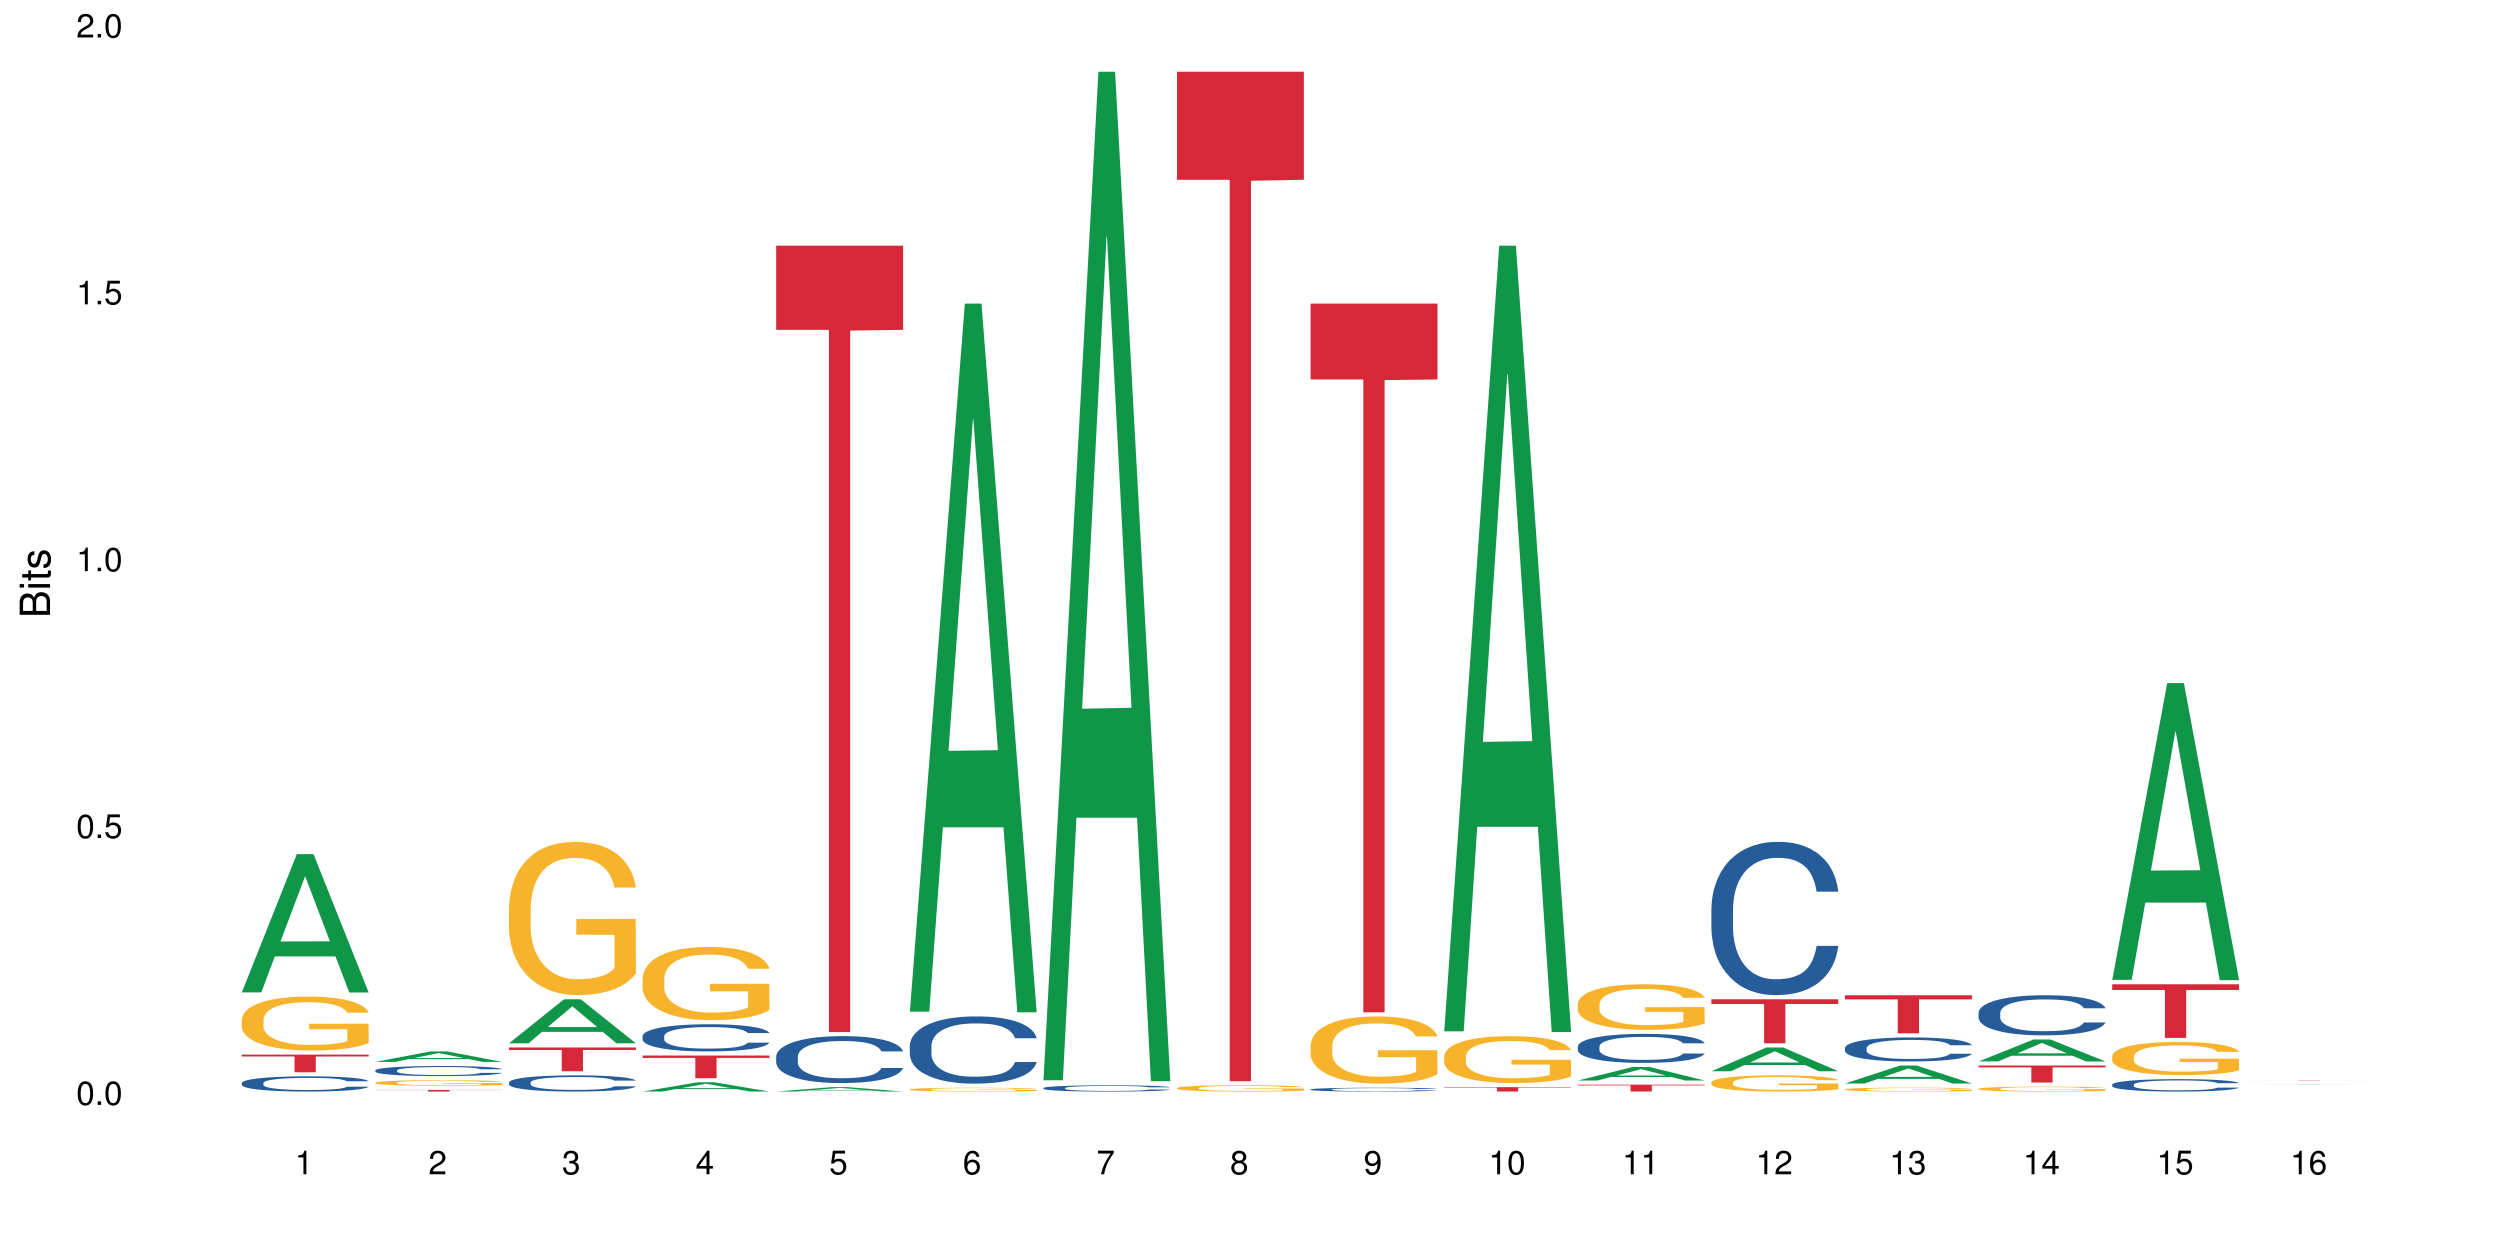 <?xml version="1.0" encoding="UTF-8"?>
<svg xmlns="http://www.w3.org/2000/svg" xmlns:xlink="http://www.w3.org/1999/xlink" width="720pt" height="360pt" viewBox="0 0 720 360" version="1.1">
<defs>
<g>
<symbol overflow="visible" id="glyph0-0">
<path style="stroke:none;" d=""/>
</symbol>
<symbol overflow="visible" id="glyph0-1">
<path style="stroke:none;" d="M 2.641 -6.797 C 2 -6.797 1.422 -6.531 1.078 -6.047 C 0.641 -5.453 0.406 -4.547 0.406 -3.297 C 0.406 -1 1.188 0.219 2.641 0.219 C 4.078 0.219 4.859 -1 4.859 -3.234 C 4.859 -4.562 4.656 -5.438 4.203 -6.047 C 3.844 -6.531 3.281 -6.797 2.641 -6.797 Z M 2.641 -6.047 C 3.547 -6.047 4 -5.125 4 -3.312 C 4 -1.375 3.562 -0.484 2.625 -0.484 C 1.734 -0.484 1.281 -1.422 1.281 -3.281 C 1.281 -5.141 1.734 -6.047 2.641 -6.047 Z M 2.641 -6.047 "/>
</symbol>
<symbol overflow="visible" id="glyph0-2">
<path style="stroke:none;" d="M 1.828 -1 L 0.828 -1 L 0.828 0 L 1.828 0 Z M 1.828 -1 "/>
</symbol>
<symbol overflow="visible" id="glyph0-3">
<path style="stroke:none;" d="M 4.562 -6.797 L 1.062 -6.797 L 0.547 -3.094 L 1.328 -3.094 C 1.719 -3.562 2.047 -3.734 2.578 -3.734 C 3.484 -3.734 4.062 -3.109 4.062 -2.094 C 4.062 -1.125 3.484 -0.531 2.578 -0.531 C 1.828 -0.531 1.375 -0.906 1.188 -1.672 L 0.328 -1.672 C 0.453 -1.109 0.547 -0.844 0.75 -0.594 C 1.125 -0.078 1.828 0.219 2.594 0.219 C 3.969 0.219 4.922 -0.781 4.922 -2.219 C 4.922 -3.562 4.031 -4.484 2.719 -4.484 C 2.25 -4.484 1.859 -4.359 1.469 -4.062 L 1.734 -5.969 L 4.562 -5.969 Z M 4.562 -6.797 "/>
</symbol>
<symbol overflow="visible" id="glyph0-4">
<path style="stroke:none;" d="M 2.484 -4.844 L 2.484 0 L 3.328 0 L 3.328 -6.797 L 2.766 -6.797 C 2.469 -5.75 2.281 -5.609 0.984 -5.453 L 0.984 -4.844 Z M 2.484 -4.844 "/>
</symbol>
<symbol overflow="visible" id="glyph0-5">
<path style="stroke:none;" d="M 4.859 -0.828 L 1.281 -0.828 C 1.359 -1.391 1.672 -1.75 2.5 -2.234 L 3.469 -2.75 C 4.406 -3.266 4.906 -3.969 4.906 -4.812 C 4.906 -5.375 4.672 -5.906 4.266 -6.266 C 3.859 -6.625 3.375 -6.797 2.719 -6.797 C 1.859 -6.797 1.219 -6.5 0.844 -5.922 C 0.609 -5.562 0.5 -5.125 0.484 -4.438 L 1.328 -4.438 C 1.359 -4.906 1.406 -5.188 1.531 -5.406 C 1.75 -5.812 2.188 -6.062 2.703 -6.062 C 3.469 -6.062 4.031 -5.516 4.031 -4.781 C 4.031 -4.25 3.719 -3.797 3.125 -3.438 L 2.234 -2.938 C 0.812 -2.141 0.406 -1.5 0.328 0 L 4.859 0 Z M 4.859 -0.828 "/>
</symbol>
<symbol overflow="visible" id="glyph0-6">
<path style="stroke:none;" d="M 2.125 -3.125 L 2.578 -3.125 C 3.516 -3.125 3.984 -2.703 3.984 -1.891 C 3.984 -1.031 3.469 -0.531 2.578 -0.531 C 1.656 -0.531 1.203 -0.984 1.156 -1.969 L 0.312 -1.969 C 0.344 -1.422 0.438 -1.078 0.609 -0.766 C 0.953 -0.109 1.625 0.219 2.547 0.219 C 3.953 0.219 4.859 -0.609 4.859 -1.906 C 4.859 -2.766 4.516 -3.25 3.703 -3.516 C 4.344 -3.766 4.656 -4.25 4.656 -4.938 C 4.656 -6.109 3.875 -6.797 2.578 -6.797 C 1.203 -6.797 0.484 -6.047 0.453 -4.609 L 1.297 -4.609 C 1.312 -5.016 1.344 -5.25 1.453 -5.453 C 1.641 -5.828 2.062 -6.062 2.594 -6.062 C 3.344 -6.062 3.797 -5.625 3.797 -4.906 C 3.797 -4.422 3.609 -4.141 3.25 -3.984 C 3.016 -3.891 2.719 -3.844 2.125 -3.844 Z M 2.125 -3.125 "/>
</symbol>
<symbol overflow="visible" id="glyph0-7">
<path style="stroke:none;" d="M 3.141 -1.625 L 3.141 0 L 3.984 0 L 3.984 -1.625 L 4.984 -1.625 L 4.984 -2.391 L 3.984 -2.391 L 3.984 -6.797 L 3.359 -6.797 L 0.266 -2.516 L 0.266 -1.625 Z M 3.141 -2.391 L 1 -2.391 L 3.141 -5.359 Z M 3.141 -2.391 "/>
</symbol>
<symbol overflow="visible" id="glyph0-8">
<path style="stroke:none;" d="M 4.781 -5.031 C 4.609 -6.141 3.891 -6.797 2.844 -6.797 C 2.094 -6.797 1.422 -6.438 1.031 -5.828 C 0.609 -5.172 0.406 -4.344 0.406 -3.094 C 0.406 -1.953 0.578 -1.234 0.984 -0.625 C 1.359 -0.078 1.953 0.219 2.703 0.219 C 3.984 0.219 4.922 -0.734 4.922 -2.078 C 4.922 -3.344 4.062 -4.234 2.844 -4.234 C 2.172 -4.234 1.641 -3.969 1.281 -3.469 C 1.281 -5.125 1.828 -6.047 2.797 -6.047 C 3.391 -6.047 3.797 -5.672 3.938 -5.031 Z M 2.734 -3.484 C 3.547 -3.484 4.062 -2.922 4.062 -2 C 4.062 -1.156 3.484 -0.531 2.703 -0.531 C 1.922 -0.531 1.328 -1.188 1.328 -2.047 C 1.328 -2.891 1.906 -3.484 2.734 -3.484 Z M 2.734 -3.484 "/>
</symbol>
<symbol overflow="visible" id="glyph0-9">
<path style="stroke:none;" d="M 4.984 -6.797 L 0.438 -6.797 L 0.438 -5.969 L 4.109 -5.969 C 2.5 -3.656 1.828 -2.234 1.328 0 L 2.219 0 C 2.594 -2.172 3.453 -4.047 4.984 -6.094 Z M 4.984 -6.797 "/>
</symbol>
<symbol overflow="visible" id="glyph0-10">
<path style="stroke:none;" d="M 3.75 -3.578 C 4.453 -4 4.688 -4.344 4.688 -4.984 C 4.688 -6.047 3.844 -6.797 2.641 -6.797 C 1.438 -6.797 0.594 -6.047 0.594 -4.984 C 0.594 -4.359 0.828 -4.016 1.516 -3.578 C 0.734 -3.203 0.359 -2.641 0.359 -1.891 C 0.359 -0.641 1.297 0.219 2.641 0.219 C 3.984 0.219 4.922 -0.641 4.922 -1.875 C 4.922 -2.641 4.531 -3.203 3.75 -3.578 Z M 2.641 -6.047 C 3.359 -6.047 3.812 -5.625 3.812 -4.969 C 3.812 -4.344 3.344 -3.922 2.641 -3.922 C 1.922 -3.922 1.453 -4.344 1.453 -4.984 C 1.453 -5.625 1.922 -6.047 2.641 -6.047 Z M 2.641 -3.203 C 3.484 -3.203 4.062 -2.672 4.062 -1.875 C 4.062 -1.062 3.484 -0.531 2.625 -0.531 C 1.797 -0.531 1.219 -1.078 1.219 -1.875 C 1.219 -2.672 1.797 -3.203 2.641 -3.203 Z M 2.641 -3.203 "/>
</symbol>
<symbol overflow="visible" id="glyph0-11">
<path style="stroke:none;" d="M 0.516 -1.547 C 0.672 -0.438 1.406 0.219 2.438 0.219 C 3.188 0.219 3.859 -0.141 4.266 -0.75 C 4.688 -1.406 4.891 -2.25 4.891 -3.484 C 4.891 -4.625 4.703 -5.359 4.312 -5.953 C 3.938 -6.5 3.344 -6.797 2.594 -6.797 C 1.297 -6.797 0.359 -5.844 0.359 -4.516 C 0.359 -3.25 1.234 -2.344 2.453 -2.344 C 3.094 -2.344 3.562 -2.578 4.016 -3.109 C 4 -1.453 3.469 -0.531 2.5 -0.531 C 1.906 -0.531 1.484 -0.906 1.359 -1.547 Z M 2.578 -6.062 C 3.375 -6.062 3.969 -5.406 3.969 -4.531 C 3.969 -3.688 3.375 -3.094 2.547 -3.094 C 1.734 -3.094 1.234 -3.672 1.234 -4.578 C 1.234 -5.438 1.797 -6.062 2.578 -6.062 Z M 2.578 -6.062 "/>
</symbol>
<symbol overflow="visible" id="glyph1-0">
<path style="stroke:none;" d=""/>
</symbol>
<symbol overflow="visible" id="glyph1-1">
<path style="stroke:none;" d="M 0 -0.953 L 0 -4.891 C 0 -5.719 -0.234 -6.344 -0.734 -6.797 C -1.188 -7.234 -1.812 -7.469 -2.5 -7.469 C -3.547 -7.469 -4.188 -7 -4.625 -5.875 C -4.984 -6.672 -5.641 -7.094 -6.531 -7.094 C -7.156 -7.094 -7.734 -6.859 -8.141 -6.391 C -8.562 -5.938 -8.75 -5.344 -8.75 -4.5 L -8.75 -0.953 Z M -4.984 -2.062 L -7.766 -2.062 L -7.766 -4.219 C -7.766 -4.844 -7.688 -5.203 -7.453 -5.5 C -7.219 -5.812 -6.859 -5.969 -6.375 -5.969 C -5.906 -5.969 -5.531 -5.812 -5.297 -5.5 C -5.062 -5.203 -4.984 -4.844 -4.984 -4.219 Z M -0.984 -2.062 L -4 -2.062 L -4 -4.781 C -4 -5.328 -3.859 -5.688 -3.578 -5.953 C -3.297 -6.219 -2.922 -6.359 -2.484 -6.359 C -2.062 -6.359 -1.688 -6.219 -1.406 -5.953 C -1.109 -5.688 -0.984 -5.328 -0.984 -4.781 Z M -0.984 -2.062 "/>
</symbol>
<symbol overflow="visible" id="glyph1-2">
<path style="stroke:none;" d="M -6.281 -1.797 L -6.281 -0.797 L 0 -0.797 L 0 -1.797 Z M -8.75 -1.797 L -8.75 -0.797 L -7.484 -0.797 L -7.484 -1.797 Z M -8.75 -1.797 "/>
</symbol>
<symbol overflow="visible" id="glyph1-3">
<path style="stroke:none;" d="M -6.281 -3.047 L -6.281 -2.016 L -8.016 -2.016 L -8.016 -1.016 L -6.281 -1.016 L -6.281 -0.172 L -5.469 -0.172 L -5.469 -1.016 L -0.719 -1.016 C -0.078 -1.016 0.281 -1.453 0.281 -2.234 C 0.281 -2.469 0.25 -2.719 0.188 -3.047 L -0.641 -3.047 C -0.609 -2.922 -0.594 -2.766 -0.594 -2.562 C -0.594 -2.141 -0.719 -2.016 -1.156 -2.016 L -5.469 -2.016 L -5.469 -3.047 Z M -6.281 -3.047 "/>
</symbol>
<symbol overflow="visible" id="glyph1-4">
<path style="stroke:none;" d="M -4.531 -5.25 C -5.766 -5.25 -6.469 -4.422 -6.469 -2.969 C -6.469 -1.516 -5.719 -0.562 -4.547 -0.562 C -3.562 -0.562 -3.094 -1.062 -2.734 -2.562 L -2.516 -3.484 C -2.344 -4.188 -2.094 -4.469 -1.625 -4.469 C -1.047 -4.469 -0.641 -3.875 -0.641 -3 C -0.641 -2.453 -0.797 -2 -1.062 -1.75 C -1.25 -1.594 -1.422 -1.531 -1.875 -1.469 L -1.875 -0.406 C -0.422 -0.453 0.281 -1.266 0.281 -2.922 C 0.281 -4.5 -0.5 -5.516 -1.719 -5.516 C -2.656 -5.516 -3.172 -4.984 -3.469 -3.734 L -3.703 -2.766 C -3.891 -1.953 -4.156 -1.609 -4.594 -1.609 C -5.172 -1.609 -5.547 -2.125 -5.547 -2.938 C -5.547 -3.75 -5.203 -4.172 -4.531 -4.203 Z M -4.531 -5.25 "/>
</symbol>
</g>
</defs>
<g id="surface61821">
<rect x="0" y="0" width="720" height="360" style="fill:rgb(100%,100%,100%);fill-opacity:1;stroke:none;"/>
<path style=" stroke:none;fill-rule:nonzero;fill:rgb(6.275%,58.824%,28.235%);fill-opacity:1;" d="M 69.629 285.812 L 69.668 285.773 L 85.484 245.984 L 90.289 245.984 L 106.184 285.848 L 100.598 285.848 L 96.613 275.445 L 79.156 275.445 L 75.254 285.812 L 69.629 285.812 L 80.836 271.141 L 95.012 271.102 L 87.945 252.5 L 87.867 252.461 L 87.789 252.574 L 80.797 271.102 L 80.836 271.141 Z M 69.629 285.812 "/>
<path style=" stroke:none;fill-rule:nonzero;fill:rgb(14.51%,36.078%,60%);fill-opacity:1;" d="M 69.629 311.895 L 69.676 311.891 L 69.676 311.793 L 69.809 311.641 L 70.121 311.449 L 70.434 311.316 L 71.234 311.078 L 72.348 310.852 L 73.508 310.676 L 74.355 310.57 L 75.113 310.488 L 76.852 310.344 L 77.965 310.266 L 79.168 310.199 L 80.641 310.129 L 81.711 310.09 L 84.117 310.023 L 85.898 309.996 L 87.281 309.984 L 90.27 309.984 L 92.051 310 L 93.344 310.02 L 94.77 310.055 L 95.973 310.09 L 98.07 310.176 L 99.941 310.289 L 100.789 310.355 L 102.125 310.477 L 103.152 310.598 L 103.863 310.703 L 104.668 310.852 L 105.379 311.031 L 105.914 311.234 L 106.184 311.406 L 99.941 311.406 L 99.629 311.246 L 99.273 311.125 L 98.605 310.961 L 97.938 310.844 L 97 310.727 L 96.152 310.652 L 94.992 310.574 L 93.969 310.527 L 92.898 310.488 L 91.875 310.465 L 89.91 310.441 L 87.637 310.441 L 86.793 310.449 L 85.055 310.48 L 84.117 310.512 L 82.781 310.566 L 81.844 310.617 L 80.73 310.699 L 79.973 310.766 L 79.035 310.871 L 78.367 310.965 L 77.609 311.094 L 77.164 311.195 L 76.762 311.309 L 76.406 311.441 L 76.137 311.582 L 75.961 311.73 L 75.871 311.875 L 75.871 312.496 L 75.961 312.641 L 76.184 312.809 L 76.762 313.051 L 77.609 313.266 L 78.59 313.434 L 79.527 313.555 L 80.059 313.609 L 80.773 313.672 L 81.887 313.754 L 83.492 313.832 L 84.43 313.867 L 85.855 313.898 L 87.328 313.914 L 89.289 313.914 L 91.027 313.898 L 92.184 313.879 L 93.391 313.844 L 95.039 313.777 L 96.062 313.715 L 96.953 313.637 L 97.625 313.562 L 98.07 313.496 L 98.738 313.371 L 99.273 313.234 L 99.676 313.098 L 99.941 312.961 L 106.184 312.961 L 105.914 313.121 L 105.516 313.277 L 105.113 313.391 L 104.488 313.531 L 103.773 313.656 L 102.75 313.797 L 101.902 313.891 L 100.789 313.988 L 99.762 314.066 L 98.648 314.133 L 97 314.215 L 95.93 314.254 L 94.77 314.289 L 93.391 314.324 L 91.648 314.352 L 89.777 314.367 L 88.039 314.371 L 86.168 314.363 L 84.785 314.348 L 82.957 314.309 L 80.684 314.238 L 79.035 314.164 L 77.742 314.086 L 76.629 314.004 L 75.379 313.898 L 73.773 313.723 L 72.793 313.586 L 72.125 313.473 L 71.367 313.316 L 70.832 313.176 L 70.207 312.953 L 69.762 312.668 L 69.629 312.445 Z M 69.629 311.895 "/>
<path style=" stroke:none;fill-rule:nonzero;fill:rgb(96.863%,70.196%,16.863%);fill-opacity:1;" d="M 69.629 293.676 L 69.676 293.66 L 69.676 293.375 L 69.852 292.738 L 70.297 291.859 L 70.879 291.137 L 71.5 290.57 L 71.902 290.273 L 72.57 289.848 L 73.152 289.535 L 74.621 288.898 L 76.496 288.305 L 77.52 288.051 L 78.68 287.809 L 80.328 287.539 L 81.086 287.441 L 83.402 287.215 L 86.035 287.07 L 88.93 287.027 L 90.27 287.043 L 92.098 287.098 L 94.594 287.254 L 96.02 287.398 L 97.133 287.539 L 98.293 287.723 L 99.719 288.008 L 101.055 288.348 L 102.125 288.688 L 103.195 289.113 L 104.086 289.566 L 104.844 290.062 L 105.516 290.656 L 105.914 291.152 L 106.184 291.648 L 99.984 291.648 L 99.629 291.152 L 99.227 290.77 L 98.559 290.301 L 97.891 289.961 L 97.223 289.691 L 95.973 289.324 L 94.906 289.098 L 93.566 288.898 L 92.273 288.773 L 90.805 288.688 L 89.91 288.66 L 87.551 288.66 L 85.41 288.758 L 84.16 288.871 L 83.27 288.984 L 82.023 289.195 L 81.266 289.367 L 80.816 289.48 L 79.48 289.918 L 78.59 290.316 L 78.098 290.586 L 77.477 291.012 L 77.027 291.395 L 76.539 291.961 L 76.27 292.387 L 75.914 293.348 L 75.871 295.898 L 76.004 296.438 L 76.27 297.02 L 76.629 297.527 L 77.164 298.066 L 77.699 298.477 L 78.633 299.031 L 79.438 299.398 L 80.059 299.641 L 81.266 300.023 L 81.754 300.148 L 82.914 300.406 L 84.117 300.602 L 85.59 300.773 L 86.703 300.859 L 88.484 300.93 L 90.758 300.93 L 93.434 300.844 L 95.129 300.73 L 96.285 300.617 L 97.043 300.52 L 97.98 300.363 L 98.648 300.223 L 99.273 300.066 L 100.031 299.824 L 100.031 296.438 L 89.02 296.422 L 89.02 294.836 L 106.137 294.82 L 106.184 300.363 L 105.246 300.746 L 104.086 301.113 L 102.973 301.398 L 101.812 301.637 L 100.164 301.906 L 98.828 302.078 L 96.777 302.277 L 94.906 302.402 L 92.941 302.488 L 91.203 302.531 L 89.152 302.543 L 87.328 302.516 L 85.363 302.43 L 83.805 302.316 L 82.379 302.176 L 80.953 301.992 L 79.168 301.695 L 78.012 301.453 L 76.805 301.156 L 75.602 300.801 L 74.531 300.418 L 73.82 300.121 L 73.105 299.781 L 72.348 299.355 L 71.637 298.875 L 71.102 298.434 L 70.609 297.941 L 70.254 297.473 L 69.898 296.836 L 69.719 296.324 L 69.629 295.887 Z M 69.629 293.676 "/>
<path style=" stroke:none;fill-rule:nonzero;fill:rgb(83.922%,15.686%,22.353%);fill-opacity:1;" d="M 69.629 303.723 L 106.184 303.723 L 106.184 304.27 L 90.949 304.273 L 90.949 308.805 L 84.82 308.805 L 84.82 304.277 L 84.73 304.27 L 69.629 304.27 Z M 69.629 303.723 "/>
<path style=" stroke:none;fill-rule:nonzero;fill:rgb(6.275%,58.824%,28.235%);fill-opacity:1;" d="M 108.105 305.828 L 108.145 305.824 L 123.961 302.805 L 128.766 302.805 L 144.66 305.832 L 139.074 305.832 L 135.09 305.039 L 117.637 305.039 L 113.73 305.828 L 108.105 305.828 L 119.312 304.715 L 133.492 304.711 L 126.422 303.297 L 126.344 303.297 L 126.266 303.305 L 119.273 304.711 L 119.312 304.715 Z M 108.105 305.828 "/>
<path style=" stroke:none;fill-rule:nonzero;fill:rgb(14.51%,36.078%,60%);fill-opacity:1;" d="M 108.105 308.273 L 108.152 308.27 L 108.152 308.207 L 108.285 308.105 L 108.598 307.977 L 108.91 307.891 L 109.711 307.734 L 110.824 307.582 L 111.984 307.465 L 112.832 307.398 L 113.59 307.344 L 115.328 307.246 L 116.441 307.195 L 117.645 307.152 L 119.117 307.105 L 120.188 307.078 L 122.594 307.035 L 124.375 307.02 L 125.758 307.012 L 128.746 307.012 L 130.527 307.02 L 131.82 307.035 L 133.246 307.055 L 134.453 307.078 L 136.547 307.137 L 138.418 307.211 L 139.266 307.254 L 140.602 307.336 L 141.629 307.414 L 142.34 307.484 L 143.145 307.582 L 143.855 307.703 L 144.391 307.836 L 144.66 307.949 L 138.418 307.949 L 138.105 307.844 L 137.75 307.762 L 137.082 307.656 L 136.414 307.578 L 135.477 307.5 L 134.629 307.449 L 133.469 307.398 L 132.445 307.367 L 131.375 307.344 L 130.352 307.328 L 128.391 307.312 L 126.117 307.312 L 125.27 307.316 L 123.531 307.34 L 122.594 307.359 L 121.258 307.395 L 120.32 307.43 L 119.207 307.48 L 118.449 307.527 L 117.512 307.598 L 116.844 307.656 L 116.086 307.746 L 115.641 307.812 L 115.238 307.887 L 114.883 307.973 L 114.613 308.066 L 114.438 308.164 L 114.348 308.258 L 114.348 308.668 L 114.438 308.766 L 114.66 308.875 L 115.238 309.039 L 116.086 309.18 L 117.066 309.289 L 118.004 309.367 L 118.539 309.406 L 119.25 309.449 L 120.363 309.5 L 121.969 309.555 L 122.906 309.574 L 124.332 309.598 L 125.805 309.609 L 127.766 309.609 L 129.504 309.598 L 130.664 309.582 L 131.867 309.562 L 133.516 309.516 L 134.539 309.477 L 135.434 309.426 L 136.102 309.375 L 136.547 309.332 L 137.215 309.25 L 137.75 309.16 L 138.152 309.066 L 138.418 308.977 L 144.66 308.977 L 144.391 309.082 L 143.992 309.188 L 143.59 309.262 L 142.965 309.355 L 142.254 309.438 L 141.227 309.531 L 140.379 309.59 L 139.266 309.656 L 138.242 309.707 L 137.125 309.754 L 135.477 309.805 L 134.406 309.832 L 133.246 309.855 L 131.867 309.879 L 130.129 309.895 L 128.254 309.906 L 126.516 309.91 L 124.645 309.902 L 123.262 309.895 L 121.434 309.871 L 119.16 309.82 L 117.512 309.773 L 116.219 309.723 L 115.105 309.668 L 113.855 309.598 L 112.254 309.48 L 111.27 309.391 L 110.602 309.316 L 109.844 309.211 L 109.309 309.121 L 108.688 308.973 L 108.238 308.785 L 108.105 308.637 Z M 108.105 308.273 "/>
<path style=" stroke:none;fill-rule:nonzero;fill:rgb(96.863%,70.196%,16.863%);fill-opacity:1;" d="M 108.105 311.785 L 108.152 311.785 L 108.152 311.754 L 108.328 311.688 L 108.773 311.594 L 109.355 311.52 L 109.98 311.461 L 110.379 311.43 L 111.047 311.383 L 111.629 311.352 L 113.098 311.285 L 114.973 311.223 L 115.996 311.195 L 117.156 311.172 L 118.805 311.141 L 119.562 311.133 L 121.879 311.109 L 124.512 311.094 L 127.406 311.09 L 128.746 311.09 L 130.574 311.098 L 133.07 311.113 L 134.496 311.129 L 135.609 311.141 L 136.77 311.16 L 138.195 311.191 L 139.531 311.227 L 140.602 311.262 L 141.672 311.309 L 142.562 311.355 L 143.32 311.406 L 143.992 311.469 L 144.391 311.52 L 144.66 311.574 L 138.465 311.574 L 138.105 311.52 L 137.707 311.48 L 137.035 311.434 L 136.367 311.395 L 135.699 311.367 L 134.453 311.328 L 133.383 311.305 L 132.043 311.285 L 130.75 311.273 L 129.281 311.262 L 128.391 311.258 L 126.027 311.258 L 123.887 311.27 L 122.637 311.281 L 121.746 311.293 L 120.5 311.316 L 119.742 311.332 L 119.297 311.348 L 117.957 311.391 L 117.066 311.434 L 116.574 311.461 L 115.953 311.508 L 115.508 311.547 L 115.016 311.605 L 114.75 311.648 L 114.391 311.75 L 114.348 312.02 L 114.48 312.074 L 114.75 312.137 L 115.105 312.188 L 115.641 312.246 L 116.176 312.289 L 117.109 312.348 L 117.914 312.383 L 118.539 312.41 L 119.742 312.449 L 120.23 312.465 L 121.391 312.488 L 122.594 312.512 L 124.066 312.527 L 125.18 312.539 L 126.961 312.543 L 129.234 312.543 L 131.91 312.535 L 133.605 312.523 L 134.762 312.512 L 135.52 312.5 L 136.457 312.484 L 137.125 312.469 L 137.75 312.453 L 138.508 312.43 L 138.508 312.074 L 127.496 312.074 L 127.496 311.906 L 144.613 311.906 L 144.66 312.484 L 143.723 312.523 L 142.562 312.562 L 141.449 312.594 L 140.289 312.617 L 138.641 312.648 L 137.305 312.664 L 135.254 312.684 L 133.383 312.699 L 131.422 312.707 L 129.68 312.711 L 127.633 312.715 L 125.805 312.711 L 123.844 312.703 L 122.281 312.691 L 120.855 312.676 L 119.43 312.656 L 117.645 312.625 L 116.488 312.598 L 115.285 312.566 L 114.078 312.531 L 113.012 312.492 L 112.297 312.461 L 111.582 312.426 L 110.824 312.379 L 110.113 312.328 L 109.578 312.285 L 109.086 312.23 L 108.73 312.184 L 108.375 312.117 L 108.195 312.062 L 108.105 312.016 Z M 108.105 311.785 "/>
<path style=" stroke:none;fill-rule:nonzero;fill:rgb(83.922%,15.686%,22.353%);fill-opacity:1;" d="M 108.105 313.895 L 144.66 313.895 L 144.66 313.945 L 129.426 313.945 L 129.426 314.371 L 123.297 314.371 L 123.297 313.945 L 108.105 313.945 Z M 108.105 313.895 "/>
<path style=" stroke:none;fill-rule:nonzero;fill:rgb(6.275%,58.824%,28.235%);fill-opacity:1;" d="M 146.582 300.477 L 146.621 300.465 L 162.438 287.785 L 167.242 287.785 L 183.137 300.488 L 177.551 300.488 L 173.57 297.172 L 156.113 297.172 L 152.207 300.477 L 146.582 300.477 L 157.793 295.801 L 171.969 295.789 L 164.898 289.859 L 164.82 289.848 L 164.742 289.883 L 157.754 295.789 L 157.793 295.801 Z M 146.582 300.477 "/>
<path style=" stroke:none;fill-rule:nonzero;fill:rgb(14.51%,36.078%,60%);fill-opacity:1;" d="M 146.582 311.734 L 146.629 311.73 L 146.629 311.629 L 146.762 311.465 L 147.074 311.262 L 147.387 311.121 L 148.188 310.867 L 149.301 310.625 L 150.461 310.438 L 151.309 310.328 L 152.066 310.242 L 153.805 310.086 L 154.918 310.004 L 156.121 309.93 L 157.594 309.859 L 158.664 309.816 L 161.07 309.746 L 162.855 309.719 L 164.234 309.703 L 167.223 309.703 L 169.004 309.723 L 170.297 309.742 L 171.727 309.777 L 172.93 309.816 L 175.023 309.91 L 176.895 310.027 L 177.742 310.098 L 179.078 310.23 L 180.105 310.355 L 180.82 310.469 L 181.621 310.625 L 182.336 310.816 L 182.867 311.035 L 183.137 311.219 L 176.895 311.219 L 176.582 311.047 L 176.227 310.914 L 175.559 310.742 L 174.891 310.617 L 173.953 310.492 L 173.105 310.414 L 171.949 310.332 L 170.922 310.281 L 169.852 310.242 L 168.828 310.215 L 166.867 310.191 L 164.594 310.191 L 163.746 310.199 L 162.008 310.234 L 161.07 310.262 L 159.734 310.324 L 158.797 310.379 L 157.684 310.465 L 156.926 310.535 L 155.988 310.648 L 155.32 310.746 L 154.562 310.887 L 154.117 310.992 L 153.715 311.113 L 153.359 311.254 L 153.09 311.402 L 152.914 311.559 L 152.824 311.715 L 152.824 312.375 L 152.914 312.527 L 153.137 312.707 L 153.715 312.969 L 154.562 313.195 L 155.543 313.371 L 156.48 313.5 L 157.016 313.559 L 157.727 313.629 L 158.844 313.715 L 160.445 313.801 L 161.383 313.832 L 162.809 313.867 L 164.281 313.883 L 166.242 313.883 L 167.98 313.867 L 169.141 313.848 L 170.344 313.812 L 171.992 313.738 L 173.016 313.672 L 173.91 313.59 L 174.578 313.508 L 175.023 313.441 L 175.691 313.309 L 176.227 313.164 L 176.629 313.016 L 176.895 312.871 L 183.137 312.871 L 182.867 313.039 L 182.469 313.207 L 182.066 313.328 L 181.441 313.48 L 180.73 313.613 L 179.703 313.762 L 178.855 313.859 L 177.742 313.965 L 176.719 314.047 L 175.602 314.117 L 173.953 314.203 L 172.883 314.246 L 171.727 314.285 L 170.344 314.32 L 168.605 314.348 L 166.73 314.367 L 164.992 314.371 L 163.121 314.363 L 161.738 314.344 L 159.91 314.309 L 157.637 314.23 L 155.988 314.148 L 154.695 314.066 L 153.582 313.984 L 152.332 313.867 L 150.73 313.68 L 149.75 313.535 L 149.078 313.414 L 148.32 313.25 L 147.785 313.102 L 147.164 312.859 L 146.719 312.559 L 146.582 312.324 Z M 146.582 311.734 "/>
<path style=" stroke:none;fill-rule:nonzero;fill:rgb(96.863%,70.196%,16.863%);fill-opacity:1;" d="M 146.582 261.379 L 146.629 261.34 L 146.629 260.535 L 146.805 258.719 L 147.25 256.223 L 147.832 254.168 L 148.457 252.555 L 148.855 251.707 L 149.523 250.5 L 150.105 249.613 L 151.574 247.801 L 153.449 246.109 L 154.473 245.383 L 155.633 244.695 L 157.281 243.93 L 158.039 243.648 L 160.359 243.004 L 162.988 242.602 L 165.887 242.48 L 167.223 242.52 L 169.051 242.684 L 171.547 243.125 L 172.973 243.527 L 174.086 243.93 L 175.246 244.457 L 176.672 245.262 L 178.012 246.227 L 179.078 247.195 L 180.148 248.406 L 181.043 249.695 L 181.801 251.105 L 182.469 252.797 L 182.867 254.207 L 183.137 255.617 L 176.941 255.617 L 176.582 254.207 L 176.184 253.117 L 175.516 251.789 L 174.844 250.82 L 174.176 250.055 L 172.93 249.008 L 171.859 248.363 L 170.52 247.801 L 169.227 247.438 L 167.758 247.195 L 166.867 247.113 L 164.504 247.113 L 162.363 247.398 L 161.117 247.719 L 160.223 248.043 L 158.977 248.645 L 158.219 249.129 L 157.773 249.453 L 156.434 250.699 L 155.543 251.828 L 155.055 252.594 L 154.43 253.805 L 153.984 254.891 L 153.492 256.504 L 153.227 257.711 L 152.867 260.453 L 152.824 267.707 L 152.957 269.238 L 153.227 270.891 L 153.582 272.34 L 154.117 273.871 L 154.652 275.039 L 155.586 276.609 L 156.391 277.66 L 157.016 278.344 L 158.219 279.434 L 158.707 279.793 L 159.867 280.52 L 161.07 281.082 L 162.543 281.566 L 163.656 281.809 L 165.438 282.012 L 167.711 282.012 L 170.387 281.77 L 172.082 281.445 L 173.242 281.125 L 174 280.844 L 174.934 280.398 L 175.602 279.996 L 176.227 279.551 L 176.984 278.867 L 176.984 269.238 L 165.973 269.195 L 165.973 264.684 L 183.094 264.645 L 183.137 280.398 L 182.199 281.488 L 181.043 282.535 L 179.926 283.34 L 178.77 284.027 L 177.117 284.793 L 175.781 285.273 L 173.73 285.84 L 171.859 286.203 L 169.898 286.441 L 168.16 286.562 L 166.109 286.605 L 164.281 286.523 L 162.32 286.281 L 160.758 285.961 L 159.332 285.559 L 157.906 285.031 L 156.121 284.188 L 154.965 283.5 L 153.762 282.656 L 152.555 281.648 L 151.488 280.559 L 150.773 279.715 L 150.059 278.746 L 149.301 277.539 L 148.59 276.168 L 148.055 274.918 L 147.562 273.508 L 147.207 272.18 L 146.852 270.367 L 146.672 268.914 L 146.582 267.664 Z M 146.582 261.379 "/>
<path style=" stroke:none;fill-rule:nonzero;fill:rgb(83.922%,15.686%,22.353%);fill-opacity:1;" d="M 146.582 301.668 L 183.137 301.668 L 183.137 302.402 L 167.902 302.406 L 167.902 308.523 L 161.773 308.523 L 161.773 302.414 L 161.684 302.402 L 146.582 302.402 Z M 146.582 301.668 "/>
<path style=" stroke:none;fill-rule:nonzero;fill:rgb(6.275%,58.824%,28.235%);fill-opacity:1;" d="M 185.059 314.367 L 185.098 314.367 L 200.914 311.695 L 205.719 311.695 L 221.613 314.371 L 216.027 314.371 L 212.047 313.672 L 194.59 313.672 L 190.684 314.367 L 185.059 314.367 L 196.27 313.383 L 210.445 313.383 L 203.375 312.133 L 203.297 312.129 L 203.219 312.137 L 196.23 313.383 L 196.27 313.383 Z M 185.059 314.367 "/>
<path style=" stroke:none;fill-rule:nonzero;fill:rgb(14.51%,36.078%,60%);fill-opacity:1;" d="M 185.059 298.395 L 185.105 298.387 L 185.105 298.215 L 185.238 297.941 L 185.551 297.602 L 185.863 297.363 L 186.664 296.941 L 187.781 296.535 L 188.938 296.223 L 189.785 296.035 L 190.543 295.895 L 192.281 295.629 L 193.395 295.492 L 194.602 295.371 L 196.07 295.25 L 197.141 295.18 L 199.547 295.062 L 201.332 295.016 L 202.711 294.992 L 205.699 294.992 L 207.484 295.02 L 208.773 295.059 L 210.203 295.113 L 211.406 295.18 L 213.5 295.336 L 215.371 295.535 L 216.219 295.648 L 217.559 295.871 L 218.582 296.086 L 219.297 296.27 L 220.098 296.535 L 220.812 296.855 L 221.348 297.223 L 221.613 297.527 L 215.371 297.527 L 215.062 297.242 L 214.703 297.02 L 214.035 296.727 L 213.367 296.52 L 212.43 296.312 L 211.582 296.18 L 210.426 296.043 L 209.398 295.957 L 208.328 295.895 L 207.305 295.852 L 205.344 295.809 L 203.07 295.809 L 202.223 295.82 L 200.484 295.879 L 199.547 295.93 L 198.211 296.027 L 197.273 296.121 L 196.16 296.266 L 195.402 296.387 L 194.465 296.57 L 193.797 296.734 L 193.039 296.973 L 192.594 297.148 L 192.191 297.352 L 191.836 297.586 L 191.57 297.836 L 191.391 298.102 L 191.301 298.355 L 191.301 299.465 L 191.391 299.723 L 191.613 300.02 L 192.191 300.457 L 193.039 300.836 L 194.02 301.137 L 194.957 301.352 L 195.492 301.449 L 196.203 301.562 L 197.32 301.707 L 198.922 301.852 L 199.859 301.906 L 201.285 301.965 L 202.758 301.992 L 204.719 301.992 L 206.457 301.965 L 207.617 301.93 L 208.82 301.871 L 210.469 301.75 L 211.496 301.637 L 212.387 301.5 L 213.055 301.363 L 213.5 301.25 L 214.168 301.027 L 214.703 300.785 L 215.105 300.535 L 215.371 300.293 L 221.613 300.293 L 221.348 300.578 L 220.945 300.855 L 220.543 301.062 L 219.918 301.312 L 219.207 301.535 L 218.18 301.785 L 217.336 301.949 L 216.219 302.129 L 215.195 302.266 L 214.078 302.387 L 212.43 302.527 L 211.359 302.602 L 210.203 302.664 L 208.82 302.723 L 207.082 302.77 L 205.211 302.801 L 203.469 302.809 L 201.598 302.793 L 200.215 302.766 L 198.391 302.699 L 196.117 302.57 L 194.465 302.438 L 193.172 302.301 L 192.059 302.156 L 190.812 301.965 L 189.207 301.648 L 188.227 301.406 L 187.555 301.207 L 186.797 300.93 L 186.266 300.68 L 185.641 300.277 L 185.195 299.77 L 185.059 299.379 Z M 185.059 298.395 "/>
<path style=" stroke:none;fill-rule:nonzero;fill:rgb(96.863%,70.196%,16.863%);fill-opacity:1;" d="M 185.059 281.754 L 185.105 281.738 L 185.105 281.352 L 185.281 280.484 L 185.73 279.289 L 186.309 278.309 L 186.934 277.539 L 187.332 277.133 L 188.004 276.555 L 188.582 276.133 L 190.055 275.266 L 191.926 274.457 L 192.949 274.109 L 194.109 273.781 L 195.758 273.414 L 196.516 273.281 L 198.836 272.973 L 201.465 272.781 L 204.363 272.723 L 205.699 272.742 L 207.527 272.82 L 210.023 273.031 L 211.449 273.223 L 212.562 273.414 L 213.723 273.668 L 215.148 274.051 L 216.488 274.512 L 217.559 274.977 L 218.625 275.555 L 219.52 276.172 L 220.277 276.844 L 220.945 277.652 L 221.348 278.328 L 221.613 279 L 215.418 279 L 215.062 278.328 L 214.66 277.809 L 213.992 277.172 L 213.32 276.711 L 212.652 276.344 L 211.406 275.844 L 210.336 275.535 L 209 275.266 L 207.707 275.09 L 206.234 274.977 L 205.344 274.938 L 202.98 274.938 L 200.84 275.07 L 199.594 275.227 L 198.699 275.379 L 197.453 275.668 L 196.695 275.898 L 196.25 276.055 L 194.91 276.652 L 194.02 277.191 L 193.531 277.559 L 192.906 278.133 L 192.461 278.656 L 191.969 279.426 L 191.703 280.004 L 191.344 281.312 L 191.301 284.781 L 191.434 285.512 L 191.703 286.301 L 192.059 286.996 L 192.594 287.727 L 193.129 288.285 L 194.066 289.035 L 194.867 289.539 L 195.492 289.863 L 196.695 290.383 L 197.184 290.559 L 198.344 290.906 L 199.547 291.176 L 201.02 291.406 L 202.133 291.52 L 203.918 291.617 L 206.191 291.617 L 208.863 291.5 L 210.559 291.348 L 211.719 291.195 L 212.477 291.059 L 213.41 290.848 L 214.078 290.656 L 214.703 290.441 L 215.461 290.113 L 215.461 285.512 L 204.453 285.492 L 204.453 283.336 L 221.57 283.316 L 221.613 290.848 L 220.676 291.367 L 219.52 291.867 L 218.402 292.254 L 217.246 292.582 L 215.594 292.945 L 214.258 293.176 L 212.207 293.449 L 210.336 293.621 L 208.375 293.734 L 206.637 293.793 L 204.586 293.812 L 202.758 293.773 L 200.797 293.66 L 199.234 293.504 L 197.809 293.312 L 196.383 293.062 L 194.602 292.656 L 193.441 292.332 L 192.238 291.926 L 191.035 291.445 L 189.965 290.926 L 189.25 290.52 L 188.539 290.059 L 187.781 289.48 L 187.066 288.824 L 186.531 288.227 L 186.039 287.555 L 185.684 286.918 L 185.328 286.051 L 185.148 285.359 L 185.059 284.762 Z M 185.059 281.754 "/>
<path style=" stroke:none;fill-rule:nonzero;fill:rgb(83.922%,15.686%,22.353%);fill-opacity:1;" d="M 185.059 303.988 L 221.613 303.988 L 221.613 304.688 L 206.379 304.691 L 206.379 310.516 L 200.25 310.516 L 200.25 304.699 L 200.16 304.688 L 185.059 304.688 Z M 185.059 303.988 "/>
<path style=" stroke:none;fill-rule:nonzero;fill:rgb(6.275%,58.824%,28.235%);fill-opacity:1;" d="M 223.539 314.371 L 223.578 314.367 L 239.391 313.102 L 244.195 313.102 L 260.09 314.371 L 254.504 314.371 L 250.523 314.039 L 233.066 314.039 L 229.16 314.371 L 223.539 314.371 L 234.746 313.902 L 248.922 313.902 L 241.852 313.309 L 241.773 313.309 L 241.695 313.312 L 234.707 313.902 L 234.746 313.902 Z M 223.539 314.371 "/>
<path style=" stroke:none;fill-rule:nonzero;fill:rgb(14.51%,36.078%,60%);fill-opacity:1;" d="M 223.539 304.293 L 223.582 304.281 L 223.582 303.984 L 223.715 303.516 L 224.027 302.922 L 224.34 302.516 L 225.141 301.785 L 226.258 301.082 L 227.414 300.539 L 228.262 300.219 L 229.02 299.969 L 230.758 299.512 L 231.875 299.277 L 233.078 299.07 L 234.547 298.859 L 235.617 298.734 L 238.023 298.539 L 239.809 298.453 L 241.191 298.414 L 244.176 298.414 L 245.961 298.465 L 247.254 298.527 L 248.68 298.625 L 249.883 298.734 L 251.977 299.008 L 253.848 299.352 L 254.695 299.551 L 256.035 299.934 L 257.059 300.305 L 257.773 300.625 L 258.574 301.082 L 259.289 301.637 L 259.824 302.266 L 260.09 302.797 L 253.848 302.797 L 253.539 302.305 L 253.18 301.922 L 252.512 301.414 L 251.844 301.059 L 250.906 300.699 L 250.059 300.465 L 248.902 300.23 L 247.875 300.082 L 246.805 299.969 L 245.781 299.895 L 243.82 299.82 L 241.547 299.82 L 240.699 299.848 L 238.961 299.945 L 238.023 300.031 L 236.688 300.203 L 235.75 300.367 L 234.637 300.613 L 233.879 300.82 L 232.941 301.145 L 232.273 301.426 L 231.516 301.836 L 231.07 302.145 L 230.668 302.488 L 230.312 302.898 L 230.047 303.328 L 229.867 303.785 L 229.777 304.23 L 229.777 306.145 L 229.867 306.59 L 230.09 307.105 L 230.668 307.859 L 231.516 308.516 L 232.496 309.035 L 233.434 309.402 L 233.969 309.578 L 234.68 309.773 L 235.797 310.02 L 237.402 310.27 L 238.336 310.367 L 239.762 310.465 L 241.234 310.516 L 243.195 310.516 L 244.934 310.465 L 246.094 310.402 L 247.297 310.305 L 248.945 310.094 L 249.973 309.898 L 250.863 309.664 L 251.531 309.43 L 251.977 309.23 L 252.645 308.848 L 253.18 308.43 L 253.582 307.996 L 253.848 307.578 L 260.09 307.578 L 259.824 308.07 L 259.422 308.551 L 259.02 308.91 L 258.395 309.344 L 257.684 309.727 L 256.656 310.156 L 255.812 310.441 L 254.695 310.75 L 253.672 310.984 L 252.559 311.195 L 250.906 311.441 L 249.836 311.566 L 248.68 311.676 L 247.297 311.773 L 245.559 311.859 L 243.688 311.91 L 241.949 311.922 L 240.074 311.898 L 238.695 311.848 L 236.867 311.738 L 234.594 311.516 L 232.941 311.281 L 231.648 311.047 L 230.535 310.801 L 229.289 310.465 L 227.684 309.922 L 226.703 309.504 L 226.035 309.156 L 225.277 308.676 L 224.742 308.242 L 224.117 307.551 L 223.672 306.676 L 223.539 305.996 Z M 223.539 304.293 "/>
<path style=" stroke:none;fill-rule:nonzero;fill:rgb(83.922%,15.686%,22.353%);fill-opacity:1;" d="M 223.539 70.75 L 260.09 70.75 L 260.09 94.996 L 244.855 95.207 L 244.855 297.234 L 238.727 297.234 L 238.727 95.422 L 238.637 94.996 L 223.539 94.996 Z M 223.539 70.75 "/>
<path style=" stroke:none;fill-rule:nonzero;fill:rgb(6.275%,58.824%,28.235%);fill-opacity:1;" d="M 262.016 291.367 L 262.055 291.176 L 277.871 87.438 L 282.672 87.438 L 298.566 291.559 L 292.984 291.559 L 289 238.277 L 271.543 238.277 L 267.637 291.367 L 262.016 291.367 L 273.223 216.234 L 287.398 216.043 L 280.328 120.785 L 280.25 120.594 L 280.172 121.172 L 273.184 216.043 L 273.223 216.234 Z M 262.016 291.367 "/>
<path style=" stroke:none;fill-rule:nonzero;fill:rgb(14.51%,36.078%,60%);fill-opacity:1;" d="M 262.016 301.16 L 262.059 301.141 L 262.059 300.715 L 262.191 300.043 L 262.504 299.195 L 262.816 298.609 L 263.617 297.566 L 264.734 296.559 L 265.891 295.781 L 266.738 295.32 L 267.496 294.969 L 269.234 294.312 L 270.352 293.977 L 271.555 293.676 L 273.023 293.375 L 274.094 293.199 L 276.5 292.914 L 278.285 292.793 L 279.668 292.738 L 282.652 292.738 L 284.438 292.809 L 285.73 292.898 L 287.156 293.039 L 288.359 293.199 L 290.453 293.59 L 292.328 294.082 L 293.172 294.367 L 294.512 294.914 L 295.535 295.445 L 296.25 295.906 L 297.051 296.559 L 297.766 297.355 L 298.301 298.258 L 298.566 299.02 L 292.328 299.02 L 292.016 298.312 L 291.656 297.762 L 290.988 297.035 L 290.32 296.523 L 289.383 296.012 L 288.539 295.676 L 287.379 295.34 L 286.352 295.125 L 285.285 294.969 L 284.258 294.863 L 282.297 294.754 L 280.023 294.754 L 279.176 294.789 L 277.438 294.934 L 276.5 295.055 L 275.164 295.305 L 274.227 295.535 L 273.113 295.887 L 272.355 296.188 L 271.422 296.648 L 270.75 297.055 L 269.992 297.637 L 269.547 298.082 L 269.148 298.574 L 268.789 299.16 L 268.523 299.777 L 268.344 300.434 L 268.254 301.07 L 268.254 303.812 L 268.344 304.449 L 268.566 305.191 L 269.148 306.27 L 269.992 307.207 L 270.973 307.949 L 271.91 308.48 L 272.445 308.73 L 273.16 309.012 L 274.273 309.367 L 275.879 309.719 L 276.812 309.859 L 278.238 310.004 L 279.711 310.074 L 281.672 310.074 L 283.41 310.004 L 284.57 309.914 L 285.773 309.773 L 287.422 309.473 L 288.449 309.188 L 289.34 308.852 L 290.008 308.516 L 290.453 308.234 L 291.121 307.684 L 291.656 307.082 L 292.059 306.465 L 292.328 305.863 L 298.566 305.863 L 298.301 306.57 L 297.898 307.262 L 297.496 307.773 L 296.875 308.395 L 296.16 308.941 L 295.137 309.559 L 294.289 309.969 L 293.172 310.41 L 292.148 310.746 L 291.035 311.047 L 289.383 311.398 L 288.316 311.578 L 287.156 311.734 L 285.773 311.879 L 284.035 312 L 282.164 312.07 L 280.426 312.09 L 278.551 312.055 L 277.172 311.984 L 275.344 311.824 L 273.07 311.504 L 271.422 311.168 L 270.129 310.832 L 269.012 310.48 L 267.766 310.004 L 266.16 309.223 L 265.18 308.621 L 264.512 308.129 L 263.754 307.438 L 263.219 306.82 L 262.594 305.828 L 262.148 304.57 L 262.016 303.598 Z M 262.016 301.16 "/>
<path style=" stroke:none;fill-rule:nonzero;fill:rgb(96.863%,70.196%,16.863%);fill-opacity:1;" d="M 262.016 313.742 L 262.059 313.738 L 262.059 313.719 L 262.238 313.676 L 262.684 313.613 L 263.262 313.562 L 263.887 313.52 L 264.289 313.5 L 264.957 313.469 L 265.535 313.445 L 267.008 313.402 L 268.879 313.359 L 269.906 313.34 L 271.062 313.324 L 272.711 313.305 L 273.469 313.297 L 275.789 313.281 L 278.418 313.273 L 281.316 313.27 L 282.652 313.27 L 284.48 313.273 L 286.977 313.285 L 288.402 313.297 L 289.52 313.305 L 290.676 313.32 L 292.105 313.34 L 293.441 313.363 L 294.512 313.387 L 295.582 313.418 L 296.473 313.449 L 297.23 313.484 L 297.898 313.527 L 298.301 313.562 L 298.566 313.598 L 292.371 313.598 L 292.016 313.562 L 291.613 313.535 L 290.945 313.5 L 290.277 313.477 L 289.605 313.457 L 288.359 313.434 L 287.289 313.414 L 285.953 313.402 L 284.66 313.395 L 283.188 313.387 L 282.297 313.383 L 279.934 313.383 L 277.793 313.391 L 276.547 313.398 L 275.656 313.406 L 274.406 313.422 L 273.648 313.434 L 273.203 313.441 L 271.867 313.473 L 270.973 313.504 L 270.484 313.523 L 269.859 313.551 L 269.414 313.578 L 268.922 313.621 L 268.656 313.648 L 268.301 313.719 L 268.254 313.898 L 268.391 313.938 L 268.656 313.977 L 269.012 314.016 L 269.547 314.055 L 270.082 314.082 L 271.02 314.121 L 271.82 314.148 L 272.445 314.164 L 273.648 314.191 L 274.141 314.199 L 275.297 314.219 L 276.5 314.234 L 277.973 314.246 L 279.086 314.25 L 280.871 314.258 L 283.145 314.258 L 285.816 314.25 L 287.512 314.242 L 288.672 314.234 L 289.43 314.227 L 290.363 314.215 L 291.035 314.207 L 291.656 314.195 L 292.414 314.176 L 292.414 313.938 L 281.406 313.938 L 281.406 313.824 L 298.523 313.824 L 298.566 314.215 L 297.633 314.242 L 296.473 314.27 L 295.359 314.289 L 294.199 314.305 L 292.551 314.324 L 291.211 314.336 L 289.16 314.352 L 287.289 314.359 L 285.328 314.367 L 283.59 314.371 L 281.539 314.371 L 279.711 314.367 L 277.75 314.363 L 276.191 314.355 L 274.762 314.344 L 273.336 314.332 L 271.555 314.309 L 270.395 314.293 L 269.191 314.273 L 267.988 314.246 L 266.918 314.219 L 266.203 314.199 L 265.492 314.176 L 264.734 314.145 L 264.02 314.109 L 263.484 314.078 L 262.996 314.043 L 262.637 314.012 L 262.281 313.965 L 262.102 313.93 L 262.016 313.898 Z M 262.016 313.742 "/>
<path style=" stroke:none;fill-rule:nonzero;fill:rgb(6.275%,58.824%,28.235%);fill-opacity:1;" d="M 300.492 311.117 L 300.531 310.848 L 316.348 20.664 L 321.148 20.664 L 337.043 311.391 L 331.461 311.391 L 327.477 235.504 L 310.02 235.504 L 306.113 311.117 L 300.492 311.117 L 311.699 204.109 L 325.875 203.836 L 318.809 68.164 L 318.73 67.891 L 318.652 68.707 L 311.66 203.836 L 311.699 204.109 Z M 300.492 311.117 "/>
<path style=" stroke:none;fill-rule:nonzero;fill:rgb(14.51%,36.078%,60%);fill-opacity:1;" d="M 300.492 313.355 L 300.535 313.352 L 300.535 313.312 L 300.668 313.25 L 300.98 313.172 L 301.293 313.117 L 302.098 313.02 L 303.211 312.926 L 304.371 312.855 L 305.215 312.812 L 305.973 312.777 L 307.711 312.719 L 308.828 312.688 L 310.031 312.66 L 311.5 312.629 L 312.57 312.613 L 314.98 312.59 L 316.762 312.578 L 318.145 312.57 L 321.129 312.57 L 322.914 312.578 L 324.207 312.586 L 325.633 312.598 L 326.836 312.613 L 328.93 312.652 L 330.805 312.695 L 331.652 312.723 L 332.988 312.773 L 334.012 312.824 L 334.727 312.867 L 335.527 312.926 L 336.242 313 L 336.777 313.086 L 337.043 313.156 L 330.805 313.156 L 330.492 313.09 L 330.137 313.039 L 329.465 312.973 L 328.797 312.922 L 327.863 312.875 L 327.016 312.844 L 325.855 312.812 L 324.832 312.793 L 323.762 312.777 L 322.734 312.77 L 320.773 312.758 L 318.5 312.758 L 317.652 312.762 L 315.914 312.777 L 314.98 312.785 L 313.641 312.809 L 312.707 312.832 L 311.59 312.863 L 310.832 312.891 L 309.898 312.934 L 309.227 312.973 L 308.469 313.027 L 308.023 313.066 L 307.625 313.113 L 307.266 313.168 L 307 313.227 L 306.82 313.285 L 306.73 313.348 L 306.73 313.602 L 306.82 313.66 L 307.043 313.73 L 307.625 313.828 L 308.469 313.918 L 309.449 313.984 L 310.387 314.035 L 310.922 314.059 L 311.637 314.086 L 312.75 314.117 L 314.355 314.148 L 315.289 314.164 L 316.719 314.176 L 318.188 314.184 L 320.148 314.184 L 321.887 314.176 L 323.047 314.168 L 324.25 314.156 L 325.898 314.129 L 326.926 314.102 L 327.816 314.07 L 328.484 314.039 L 328.93 314.012 L 329.602 313.961 L 330.137 313.906 L 330.535 313.848 L 330.805 313.793 L 337.043 313.793 L 336.777 313.859 L 336.375 313.922 L 335.973 313.969 L 335.352 314.027 L 334.637 314.078 L 333.613 314.137 L 332.766 314.172 L 331.652 314.215 L 330.625 314.246 L 329.512 314.273 L 327.863 314.305 L 326.793 314.324 L 325.633 314.336 L 324.25 314.352 L 322.512 314.363 L 320.641 314.367 L 318.902 314.371 L 317.027 314.367 L 315.648 314.359 L 313.82 314.348 L 311.547 314.316 L 309.898 314.285 L 308.605 314.254 L 307.488 314.223 L 306.242 314.176 L 304.637 314.105 L 303.656 314.047 L 302.988 314.004 L 302.23 313.938 L 301.695 313.879 L 301.07 313.789 L 300.625 313.672 L 300.492 313.582 Z M 300.492 313.355 "/>
<path style=" stroke:none;fill-rule:nonzero;fill:rgb(96.863%,70.196%,16.863%);fill-opacity:1;" d="M 338.969 313.344 L 339.012 313.34 L 339.012 313.309 L 339.191 313.234 L 339.637 313.133 L 340.215 313.047 L 340.84 312.98 L 341.242 312.949 L 341.91 312.898 L 342.488 312.863 L 343.961 312.789 L 345.832 312.719 L 346.859 312.691 L 348.016 312.66 L 349.668 312.629 L 350.426 312.621 L 352.742 312.594 L 355.371 312.578 L 358.27 312.57 L 359.605 312.574 L 361.434 312.578 L 363.93 312.598 L 365.359 312.613 L 366.473 312.629 L 367.633 312.652 L 369.059 312.684 L 370.395 312.723 L 371.465 312.766 L 372.535 312.812 L 373.426 312.867 L 374.184 312.922 L 374.852 312.992 L 375.254 313.051 L 375.52 313.105 L 369.324 313.105 L 368.969 313.051 L 368.566 313.004 L 367.898 312.949 L 367.23 312.91 L 366.562 312.879 L 365.312 312.836 L 364.242 312.812 L 362.906 312.789 L 361.613 312.773 L 360.141 312.766 L 359.25 312.762 L 356.887 312.762 L 354.75 312.773 L 353.5 312.785 L 352.609 312.797 L 351.359 312.824 L 350.602 312.844 L 350.156 312.855 L 348.82 312.906 L 347.93 312.953 L 347.438 312.984 L 346.812 313.035 L 346.367 313.078 L 345.879 313.145 L 345.609 313.191 L 345.254 313.305 L 345.207 313.602 L 345.344 313.664 L 345.609 313.73 L 345.965 313.789 L 346.5 313.852 L 347.035 313.898 L 347.973 313.965 L 348.773 314.008 L 349.398 314.035 L 350.602 314.078 L 351.094 314.094 L 352.254 314.121 L 353.457 314.145 L 354.926 314.164 L 356.043 314.176 L 357.824 314.184 L 360.098 314.184 L 362.773 314.172 L 364.465 314.16 L 365.625 314.148 L 366.383 314.137 L 367.32 314.117 L 367.988 314.102 L 368.613 314.082 L 369.371 314.055 L 369.371 313.664 L 358.359 313.66 L 358.359 313.477 L 375.477 313.477 L 375.52 314.117 L 374.586 314.16 L 373.426 314.203 L 372.312 314.238 L 371.152 314.266 L 369.504 314.297 L 368.168 314.316 L 366.117 314.34 L 364.242 314.355 L 362.281 314.363 L 360.543 314.367 L 358.492 314.371 L 356.664 314.367 L 354.703 314.359 L 353.145 314.344 L 351.719 314.328 L 350.289 314.305 L 348.508 314.273 L 347.348 314.246 L 346.145 314.211 L 344.941 314.168 L 343.871 314.125 L 343.16 314.09 L 342.445 314.051 L 341.688 314 L 340.973 313.945 L 340.438 313.895 L 339.949 313.836 L 339.594 313.781 L 339.234 313.707 L 339.059 313.648 L 338.969 313.598 Z M 338.969 313.344 "/>
<path style=" stroke:none;fill-rule:nonzero;fill:rgb(83.922%,15.686%,22.353%);fill-opacity:1;" d="M 338.969 20.664 L 375.52 20.664 L 375.52 51.785 L 360.285 52.055 L 360.285 311.391 L 354.156 311.391 L 354.156 52.328 L 354.07 51.785 L 338.969 51.785 Z M 338.969 20.664 "/>
<path style=" stroke:none;fill-rule:nonzero;fill:rgb(14.51%,36.078%,60%);fill-opacity:1;" d="M 377.445 313.75 L 377.488 313.746 L 377.488 313.723 L 377.625 313.684 L 377.934 313.637 L 378.246 313.602 L 379.051 313.543 L 380.164 313.488 L 381.324 313.441 L 382.172 313.418 L 382.93 313.395 L 384.668 313.359 L 385.781 313.34 L 386.984 313.324 L 388.457 313.305 L 389.527 313.297 L 391.934 313.277 L 393.715 313.273 L 395.098 313.27 L 398.086 313.27 L 399.867 313.273 L 401.16 313.277 L 402.586 313.285 L 403.789 313.297 L 405.887 313.316 L 407.758 313.344 L 408.605 313.363 L 409.941 313.395 L 410.969 313.422 L 411.68 313.449 L 412.484 313.488 L 413.195 313.531 L 413.73 313.582 L 414 313.625 L 407.758 313.625 L 407.445 313.586 L 407.09 313.555 L 406.422 313.516 L 405.75 313.484 L 404.816 313.457 L 403.969 313.438 L 402.809 313.418 L 401.785 313.406 L 400.715 313.395 L 399.688 313.391 L 397.727 313.383 L 395.453 313.383 L 394.605 313.387 L 392.867 313.395 L 391.934 313.402 L 390.594 313.414 L 389.66 313.43 L 388.543 313.449 L 387.785 313.465 L 386.852 313.492 L 386.184 313.516 L 385.426 313.547 L 384.98 313.574 L 384.578 313.602 L 384.223 313.633 L 383.953 313.668 L 383.773 313.707 L 383.688 313.742 L 383.688 313.898 L 383.773 313.938 L 383.996 313.977 L 384.578 314.039 L 385.426 314.094 L 386.406 314.137 L 387.34 314.164 L 387.875 314.18 L 388.59 314.195 L 389.703 314.215 L 391.309 314.234 L 392.246 314.242 L 393.672 314.25 L 395.141 314.258 L 397.105 314.258 L 398.844 314.25 L 400 314.246 L 401.203 314.238 L 402.855 314.223 L 403.879 314.207 L 404.77 314.188 L 405.441 314.168 L 405.887 314.152 L 406.555 314.121 L 407.09 314.086 L 407.488 314.051 L 407.758 314.016 L 414 314.016 L 413.73 314.055 L 413.328 314.098 L 412.93 314.125 L 412.305 314.16 L 411.59 314.191 L 410.566 314.227 L 409.719 314.25 L 408.605 314.273 L 407.578 314.293 L 406.465 314.312 L 404.816 314.332 L 403.746 314.34 L 402.586 314.352 L 401.203 314.359 L 399.465 314.367 L 397.594 314.371 L 395.855 314.371 L 393.984 314.367 L 392.602 314.363 L 390.773 314.355 L 388.5 314.336 L 386.852 314.316 L 385.559 314.301 L 384.445 314.277 L 383.195 314.25 L 381.59 314.207 L 380.609 314.172 L 379.941 314.145 L 379.184 314.105 L 378.648 314.07 L 378.023 314.016 L 377.578 313.941 L 377.445 313.887 Z M 377.445 313.75 "/>
<path style=" stroke:none;fill-rule:nonzero;fill:rgb(96.863%,70.196%,16.863%);fill-opacity:1;" d="M 377.445 301.027 L 377.488 301.008 L 377.488 300.656 L 377.668 299.859 L 378.113 298.766 L 378.691 297.863 L 379.316 297.156 L 379.719 296.785 L 380.387 296.254 L 380.965 295.867 L 382.438 295.07 L 384.309 294.328 L 385.336 294.012 L 386.496 293.711 L 388.145 293.375 L 388.902 293.25 L 391.219 292.969 L 393.848 292.793 L 396.746 292.738 L 398.086 292.758 L 399.91 292.828 L 402.41 293.023 L 403.836 293.199 L 404.949 293.375 L 406.109 293.605 L 407.535 293.957 L 408.871 294.383 L 409.941 294.805 L 411.012 295.336 L 411.902 295.902 L 412.66 296.52 L 413.328 297.262 L 413.73 297.883 L 414 298.5 L 407.801 298.5 L 407.445 297.883 L 407.043 297.402 L 406.375 296.82 L 405.707 296.398 L 405.039 296.062 L 403.789 295.602 L 402.719 295.32 L 401.383 295.07 L 400.09 294.914 L 398.621 294.805 L 397.727 294.77 L 395.363 294.77 L 393.227 294.895 L 391.977 295.035 L 391.086 295.176 L 389.836 295.441 L 389.078 295.656 L 388.633 295.797 L 387.297 296.344 L 386.406 296.84 L 385.914 297.176 L 385.289 297.703 L 384.844 298.184 L 384.355 298.891 L 384.086 299.418 L 383.73 300.621 L 383.688 303.801 L 383.82 304.473 L 384.086 305.199 L 384.445 305.832 L 384.98 306.504 L 385.512 307.02 L 386.449 307.707 L 387.254 308.168 L 387.875 308.469 L 389.078 308.945 L 389.57 309.102 L 390.73 309.422 L 391.934 309.668 L 393.402 309.879 L 394.52 309.988 L 396.301 310.074 L 398.574 310.074 L 401.25 309.969 L 402.941 309.828 L 404.102 309.688 L 404.859 309.562 L 405.797 309.367 L 406.465 309.191 L 407.09 308.996 L 407.848 308.695 L 407.848 304.473 L 396.836 304.457 L 396.836 302.477 L 413.953 302.457 L 414 309.367 L 413.062 309.844 L 411.902 310.305 L 410.789 310.656 L 409.629 310.957 L 407.98 311.293 L 406.645 311.508 L 404.594 311.754 L 402.719 311.914 L 400.758 312.02 L 399.02 312.07 L 396.969 312.09 L 395.141 312.055 L 393.18 311.949 L 391.621 311.809 L 390.195 311.629 L 388.77 311.398 L 386.984 311.027 L 385.824 310.73 L 384.621 310.359 L 383.418 309.914 L 382.348 309.438 L 381.637 309.066 L 380.922 308.645 L 380.164 308.113 L 379.449 307.512 L 378.918 306.965 L 378.426 306.348 L 378.07 305.762 L 377.711 304.969 L 377.535 304.332 L 377.445 303.785 Z M 377.445 301.027 "/>
<path style=" stroke:none;fill-rule:nonzero;fill:rgb(83.922%,15.686%,22.353%);fill-opacity:1;" d="M 377.445 87.438 L 414 87.438 L 414 109.285 L 398.766 109.477 L 398.766 291.559 L 392.637 291.559 L 392.637 109.672 L 392.547 109.285 L 377.445 109.285 Z M 377.445 87.438 "/>
<path style=" stroke:none;fill-rule:nonzero;fill:rgb(6.275%,58.824%,28.235%);fill-opacity:1;" d="M 415.922 297.023 L 415.961 296.809 L 431.777 70.75 L 436.582 70.75 L 452.477 297.234 L 446.891 297.234 L 442.906 238.117 L 425.449 238.117 L 421.547 297.023 L 415.922 297.023 L 427.129 213.66 L 441.305 213.445 L 434.238 107.754 L 434.16 107.543 L 434.082 108.18 L 427.09 213.445 L 427.129 213.66 Z M 415.922 297.023 "/>
<path style=" stroke:none;fill-rule:nonzero;fill:rgb(96.863%,70.196%,16.863%);fill-opacity:1;" d="M 415.922 304.199 L 415.965 304.188 L 415.965 303.941 L 416.145 303.387 L 416.59 302.621 L 417.172 301.992 L 417.793 301.5 L 418.195 301.238 L 418.863 300.871 L 419.445 300.598 L 420.914 300.043 L 422.785 299.523 L 423.812 299.301 L 424.973 299.094 L 426.621 298.859 L 427.379 298.773 L 429.695 298.574 L 432.328 298.453 L 435.223 298.414 L 436.562 298.426 L 438.391 298.477 L 440.887 298.613 L 442.312 298.734 L 443.426 298.859 L 444.586 299.02 L 446.012 299.266 L 447.348 299.562 L 448.418 299.859 L 449.488 300.227 L 450.379 300.621 L 451.137 301.055 L 451.805 301.574 L 452.207 302.004 L 452.477 302.438 L 446.277 302.438 L 445.922 302.004 L 445.52 301.672 L 444.852 301.266 L 444.184 300.969 L 443.516 300.734 L 442.266 300.414 L 441.195 300.215 L 439.859 300.043 L 438.566 299.934 L 437.098 299.859 L 436.203 299.832 L 433.844 299.832 L 431.703 299.918 L 430.453 300.02 L 429.562 300.117 L 428.316 300.301 L 427.559 300.449 L 427.109 300.547 L 425.773 300.93 L 424.883 301.277 L 424.391 301.512 L 423.77 301.879 L 423.32 302.215 L 422.832 302.707 L 422.562 303.078 L 422.207 303.918 L 422.164 306.137 L 422.297 306.605 L 422.562 307.113 L 422.922 307.555 L 423.457 308.023 L 423.992 308.383 L 424.926 308.863 L 425.73 309.184 L 426.352 309.395 L 427.559 309.727 L 428.047 309.836 L 429.207 310.059 L 430.41 310.234 L 431.879 310.379 L 432.996 310.453 L 434.777 310.516 L 437.051 310.516 L 439.727 310.441 L 441.422 310.344 L 442.578 310.246 L 443.336 310.16 L 444.273 310.023 L 444.941 309.898 L 445.566 309.766 L 446.324 309.555 L 446.324 306.605 L 435.312 306.594 L 435.312 305.211 L 452.43 305.199 L 452.477 310.023 L 451.539 310.355 L 450.379 310.676 L 449.266 310.922 L 448.105 311.133 L 446.457 311.367 L 445.121 311.516 L 443.07 311.688 L 441.195 311.801 L 439.234 311.875 L 437.496 311.91 L 435.445 311.922 L 433.621 311.898 L 431.656 311.824 L 430.098 311.727 L 428.672 311.602 L 427.246 311.441 L 425.461 311.184 L 424.301 310.973 L 423.098 310.715 L 421.895 310.406 L 420.824 310.07 L 420.113 309.812 L 419.398 309.516 L 418.641 309.148 L 417.93 308.727 L 417.395 308.344 L 416.902 307.914 L 416.547 307.508 L 416.191 306.949 L 416.012 306.508 L 415.922 306.125 Z M 415.922 304.199 "/>
<path style=" stroke:none;fill-rule:nonzero;fill:rgb(83.922%,15.686%,22.353%);fill-opacity:1;" d="M 415.922 313.102 L 452.477 313.102 L 452.477 313.238 L 437.242 313.238 L 437.242 314.371 L 431.113 314.371 L 431.113 313.242 L 431.023 313.238 L 415.922 313.238 Z M 415.922 313.102 "/>
<path style=" stroke:none;fill-rule:nonzero;fill:rgb(6.275%,58.824%,28.235%);fill-opacity:1;" d="M 454.398 311.191 L 454.438 311.188 L 470.254 307.293 L 475.059 307.293 L 490.953 311.195 L 485.367 311.195 L 481.383 310.176 L 463.93 310.176 L 460.023 311.191 L 454.398 311.191 L 465.605 309.754 L 479.781 309.75 L 472.715 307.93 L 472.637 307.926 L 472.559 307.938 L 465.566 309.75 L 465.605 309.754 Z M 454.398 311.191 "/>
<path style=" stroke:none;fill-rule:nonzero;fill:rgb(14.51%,36.078%,60%);fill-opacity:1;" d="M 454.398 301.395 L 454.445 301.387 L 454.445 301.207 L 454.578 300.914 L 454.891 300.551 L 455.203 300.297 L 456.004 299.848 L 457.117 299.41 L 458.277 299.074 L 459.125 298.879 L 459.883 298.727 L 461.621 298.441 L 462.734 298.297 L 463.938 298.168 L 465.41 298.039 L 466.48 297.961 L 468.887 297.84 L 470.668 297.785 L 472.051 297.762 L 475.039 297.762 L 476.82 297.793 L 478.113 297.832 L 479.539 297.895 L 480.742 297.961 L 482.84 298.129 L 484.711 298.344 L 485.559 298.465 L 486.895 298.703 L 487.922 298.93 L 488.633 299.129 L 489.438 299.41 L 490.148 299.754 L 490.684 300.145 L 490.953 300.473 L 484.711 300.473 L 484.398 300.168 L 484.043 299.93 L 483.375 299.617 L 482.707 299.395 L 481.77 299.176 L 480.922 299.031 L 479.762 298.887 L 478.738 298.793 L 477.668 298.727 L 476.645 298.68 L 474.68 298.633 L 472.406 298.633 L 471.562 298.648 L 469.824 298.711 L 468.887 298.762 L 467.551 298.871 L 466.613 298.969 L 465.5 299.121 L 464.742 299.25 L 463.805 299.449 L 463.137 299.625 L 462.379 299.879 L 461.934 300.066 L 461.531 300.281 L 461.176 300.535 L 460.906 300.801 L 460.73 301.082 L 460.641 301.359 L 460.641 302.539 L 460.73 302.816 L 460.953 303.137 L 461.531 303.602 L 462.379 304.008 L 463.359 304.328 L 464.297 304.555 L 464.828 304.664 L 465.543 304.785 L 466.656 304.938 L 468.262 305.09 L 469.199 305.152 L 470.625 305.211 L 472.098 305.242 L 474.059 305.242 L 475.797 305.211 L 476.953 305.172 L 478.16 305.113 L 479.809 304.984 L 480.832 304.859 L 481.727 304.715 L 482.395 304.57 L 482.84 304.449 L 483.508 304.211 L 484.043 303.953 L 484.445 303.684 L 484.711 303.426 L 490.953 303.426 L 490.684 303.73 L 490.285 304.027 L 489.883 304.25 L 489.258 304.516 L 488.547 304.754 L 487.52 305.02 L 486.672 305.195 L 485.559 305.387 L 484.531 305.531 L 483.418 305.664 L 481.77 305.816 L 480.699 305.891 L 479.539 305.961 L 478.16 306.02 L 476.422 306.074 L 474.547 306.105 L 472.809 306.113 L 470.938 306.098 L 469.555 306.066 L 467.727 305.996 L 465.453 305.859 L 463.805 305.715 L 462.512 305.57 L 461.398 305.418 L 460.148 305.211 L 458.543 304.875 L 457.562 304.617 L 456.895 304.402 L 456.137 304.105 L 455.602 303.84 L 454.98 303.41 L 454.531 302.867 L 454.398 302.449 Z M 454.398 301.395 "/>
<path style=" stroke:none;fill-rule:nonzero;fill:rgb(96.863%,70.196%,16.863%);fill-opacity:1;" d="M 454.398 289.086 L 454.445 289.074 L 454.445 288.836 L 454.621 288.297 L 455.066 287.555 L 455.648 286.941 L 456.27 286.465 L 456.672 286.211 L 457.34 285.852 L 457.922 285.59 L 459.391 285.051 L 461.266 284.547 L 462.289 284.332 L 463.449 284.129 L 465.098 283.902 L 465.855 283.816 L 468.172 283.625 L 470.805 283.508 L 473.699 283.469 L 475.039 283.48 L 476.867 283.531 L 479.363 283.66 L 480.789 283.781 L 481.902 283.902 L 483.062 284.059 L 484.488 284.297 L 485.824 284.582 L 486.895 284.871 L 487.965 285.23 L 488.855 285.613 L 489.613 286.031 L 490.285 286.535 L 490.684 286.957 L 490.953 287.375 L 484.758 287.375 L 484.398 286.957 L 484 286.633 L 483.328 286.238 L 482.66 285.949 L 481.992 285.723 L 480.742 285.41 L 479.676 285.219 L 478.336 285.051 L 477.043 284.941 L 475.574 284.871 L 474.68 284.848 L 472.32 284.848 L 470.18 284.93 L 468.93 285.027 L 468.039 285.121 L 466.793 285.301 L 466.035 285.445 L 465.586 285.543 L 464.25 285.914 L 463.359 286.25 L 462.867 286.477 L 462.246 286.836 L 461.801 287.16 L 461.309 287.637 L 461.043 287.996 L 460.684 288.812 L 460.641 290.969 L 460.773 291.422 L 461.043 291.914 L 461.398 292.344 L 461.934 292.801 L 462.469 293.148 L 463.402 293.613 L 464.207 293.926 L 464.828 294.129 L 466.035 294.453 L 466.523 294.559 L 467.684 294.773 L 468.887 294.941 L 470.359 295.086 L 471.473 295.16 L 473.254 295.219 L 475.527 295.219 L 478.203 295.148 L 479.898 295.051 L 481.055 294.953 L 481.812 294.871 L 482.75 294.738 L 483.418 294.621 L 484.043 294.488 L 484.801 294.285 L 484.801 291.422 L 473.789 291.41 L 473.789 290.07 L 490.906 290.059 L 490.953 294.738 L 490.016 295.062 L 488.855 295.375 L 487.742 295.613 L 486.582 295.816 L 484.934 296.043 L 483.598 296.188 L 481.547 296.355 L 479.676 296.465 L 477.711 296.535 L 475.973 296.57 L 473.922 296.582 L 472.098 296.559 L 470.133 296.488 L 468.574 296.391 L 467.148 296.273 L 465.723 296.117 L 463.938 295.863 L 462.781 295.66 L 461.574 295.41 L 460.371 295.109 L 459.301 294.789 L 458.59 294.535 L 457.875 294.25 L 457.117 293.891 L 456.406 293.48 L 455.871 293.109 L 455.379 292.691 L 455.023 292.297 L 454.668 291.758 L 454.488 291.328 L 454.398 290.953 Z M 454.398 289.086 "/>
<path style=" stroke:none;fill-rule:nonzero;fill:rgb(83.922%,15.686%,22.353%);fill-opacity:1;" d="M 454.398 312.375 L 490.953 312.375 L 490.953 312.586 L 475.719 312.59 L 475.719 314.371 L 469.59 314.371 L 469.59 312.59 L 469.5 312.586 L 454.398 312.586 Z M 454.398 312.375 "/>
<path style=" stroke:none;fill-rule:nonzero;fill:rgb(6.275%,58.824%,28.235%);fill-opacity:1;" d="M 492.875 308.52 L 492.914 308.512 L 508.73 301.668 L 513.535 301.668 L 529.43 308.523 L 523.844 308.523 L 519.859 306.734 L 502.406 306.734 L 498.5 308.52 L 492.875 308.52 L 504.086 305.996 L 518.262 305.988 L 511.191 302.789 L 511.113 302.781 L 511.035 302.801 L 504.047 305.988 L 504.086 305.996 Z M 492.875 308.52 "/>
<path style=" stroke:none;fill-rule:nonzero;fill:rgb(14.51%,36.078%,60%);fill-opacity:1;" d="M 492.875 261.68 L 492.922 261.641 L 492.922 260.672 L 493.055 259.137 L 493.367 257.203 L 493.68 255.871 L 494.48 253.492 L 495.594 251.191 L 496.754 249.418 L 497.602 248.371 L 498.359 247.562 L 500.098 246.07 L 501.211 245.305 L 502.414 244.617 L 503.887 243.934 L 504.957 243.531 L 507.363 242.883 L 509.148 242.602 L 510.527 242.48 L 513.516 242.48 L 515.297 242.641 L 516.59 242.844 L 518.016 243.168 L 519.223 243.531 L 521.316 244.418 L 523.188 245.547 L 524.035 246.191 L 525.371 247.441 L 526.398 248.652 L 527.109 249.699 L 527.914 251.191 L 528.625 253.008 L 529.16 255.066 L 529.43 256.801 L 523.188 256.801 L 522.875 255.188 L 522.52 253.934 L 521.852 252.281 L 521.184 251.113 L 520.246 249.941 L 519.398 249.176 L 518.242 248.41 L 517.215 247.926 L 516.145 247.562 L 515.121 247.32 L 513.16 247.078 L 510.887 247.078 L 510.039 247.16 L 508.301 247.48 L 507.363 247.766 L 506.027 248.328 L 505.09 248.852 L 503.977 249.66 L 503.219 250.344 L 502.281 251.395 L 501.613 252.32 L 500.855 253.652 L 500.41 254.66 L 500.008 255.789 L 499.652 257.121 L 499.383 258.531 L 499.207 260.027 L 499.117 261.477 L 499.117 267.73 L 499.207 269.18 L 499.43 270.875 L 500.008 273.336 L 500.855 275.473 L 501.836 277.168 L 502.773 278.375 L 503.309 278.941 L 504.02 279.586 L 505.133 280.395 L 506.738 281.199 L 507.676 281.523 L 509.102 281.844 L 510.574 282.008 L 512.535 282.008 L 514.273 281.844 L 515.434 281.645 L 516.637 281.32 L 518.285 280.637 L 519.309 279.988 L 520.203 279.223 L 520.871 278.457 L 521.316 277.812 L 521.984 276.562 L 522.52 275.191 L 522.922 273.777 L 523.188 272.406 L 529.43 272.406 L 529.16 274.02 L 528.762 275.594 L 528.359 276.762 L 527.734 278.176 L 527.023 279.426 L 525.996 280.836 L 525.148 281.766 L 524.035 282.773 L 523.012 283.539 L 521.895 284.227 L 520.246 285.031 L 519.176 285.434 L 518.016 285.797 L 516.637 286.121 L 514.898 286.402 L 513.023 286.562 L 511.285 286.605 L 509.414 286.523 L 508.031 286.363 L 506.203 286 L 503.93 285.273 L 502.281 284.508 L 500.988 283.742 L 499.875 282.934 L 498.625 281.844 L 497.023 280.07 L 496.039 278.699 L 495.371 277.57 L 494.613 275.996 L 494.078 274.586 L 493.457 272.328 L 493.008 269.465 L 492.875 267.246 Z M 492.875 261.68 "/>
<path style=" stroke:none;fill-rule:nonzero;fill:rgb(96.863%,70.196%,16.863%);fill-opacity:1;" d="M 492.875 311.703 L 492.922 311.699 L 492.922 311.613 L 493.098 311.422 L 493.543 311.156 L 494.125 310.941 L 494.75 310.77 L 495.148 310.68 L 495.816 310.551 L 496.398 310.457 L 497.867 310.266 L 499.742 310.09 L 500.766 310.012 L 501.926 309.938 L 503.574 309.859 L 504.332 309.828 L 506.648 309.762 L 509.281 309.719 L 512.18 309.703 L 513.516 309.707 L 515.344 309.727 L 517.84 309.773 L 519.266 309.816 L 520.379 309.859 L 521.539 309.914 L 522.965 310 L 524.305 310.102 L 525.371 310.203 L 526.441 310.332 L 527.336 310.469 L 528.094 310.617 L 528.762 310.797 L 529.16 310.945 L 529.43 311.094 L 523.234 311.094 L 522.875 310.945 L 522.477 310.828 L 521.805 310.688 L 521.137 310.586 L 520.469 310.504 L 519.223 310.395 L 518.152 310.328 L 516.812 310.266 L 515.52 310.23 L 514.051 310.203 L 513.16 310.195 L 510.797 310.195 L 508.656 310.223 L 507.406 310.258 L 506.516 310.293 L 505.27 310.355 L 504.512 310.406 L 504.066 310.441 L 502.727 310.574 L 501.836 310.691 L 501.344 310.773 L 500.723 310.902 L 500.277 311.016 L 499.785 311.188 L 499.52 311.316 L 499.16 311.605 L 499.117 312.371 L 499.25 312.535 L 499.52 312.707 L 499.875 312.863 L 500.41 313.023 L 500.945 313.148 L 501.879 313.312 L 502.684 313.426 L 503.309 313.496 L 504.512 313.613 L 505 313.652 L 506.16 313.727 L 507.363 313.785 L 508.836 313.84 L 509.949 313.863 L 511.73 313.887 L 514.004 313.887 L 516.68 313.859 L 518.375 313.824 L 519.531 313.793 L 520.289 313.762 L 521.227 313.715 L 521.895 313.672 L 522.52 313.625 L 523.277 313.551 L 523.277 312.535 L 512.266 312.531 L 512.266 312.051 L 529.383 312.047 L 529.43 313.715 L 528.492 313.828 L 527.336 313.941 L 526.219 314.027 L 525.062 314.098 L 523.41 314.18 L 522.074 314.23 L 520.023 314.289 L 518.152 314.328 L 516.191 314.355 L 514.453 314.367 L 512.402 314.371 L 510.574 314.363 L 508.613 314.336 L 507.051 314.301 L 505.625 314.262 L 504.199 314.203 L 502.414 314.113 L 501.258 314.043 L 500.055 313.953 L 498.848 313.848 L 497.781 313.73 L 497.066 313.641 L 496.352 313.539 L 495.594 313.41 L 494.883 313.266 L 494.348 313.137 L 493.855 312.984 L 493.5 312.844 L 493.145 312.652 L 492.965 312.5 L 492.875 312.367 Z M 492.875 311.703 "/>
<path style=" stroke:none;fill-rule:nonzero;fill:rgb(83.922%,15.686%,22.353%);fill-opacity:1;" d="M 492.875 287.785 L 529.43 287.785 L 529.43 289.145 L 514.195 289.156 L 514.195 300.488 L 508.066 300.488 L 508.066 289.168 L 507.977 289.145 L 492.875 289.145 Z M 492.875 287.785 "/>
<path style=" stroke:none;fill-rule:nonzero;fill:rgb(6.275%,58.824%,28.235%);fill-opacity:1;" d="M 531.352 312.055 L 531.391 312.047 L 547.207 306.879 L 552.012 306.879 L 567.906 312.059 L 562.32 312.059 L 558.34 310.707 L 540.883 310.707 L 536.977 312.055 L 531.352 312.055 L 542.562 310.148 L 556.738 310.141 L 549.668 307.727 L 549.59 307.719 L 549.512 307.734 L 542.523 310.141 L 542.562 310.148 Z M 531.352 312.055 "/>
<path style=" stroke:none;fill-rule:nonzero;fill:rgb(14.51%,36.078%,60%);fill-opacity:1;" d="M 531.352 301.793 L 531.398 301.789 L 531.398 301.637 L 531.531 301.395 L 531.844 301.094 L 532.156 300.883 L 532.957 300.512 L 534.07 300.152 L 535.23 299.871 L 536.078 299.707 L 536.836 299.582 L 538.574 299.348 L 539.688 299.227 L 540.891 299.121 L 542.363 299.012 L 543.434 298.949 L 545.84 298.848 L 547.625 298.805 L 549.004 298.785 L 551.992 298.785 L 553.773 298.812 L 555.066 298.844 L 556.496 298.895 L 557.699 298.949 L 559.793 299.09 L 561.664 299.266 L 562.512 299.367 L 563.852 299.562 L 564.875 299.754 L 565.59 299.918 L 566.391 300.152 L 567.105 300.434 L 567.637 300.758 L 567.906 301.027 L 561.664 301.027 L 561.352 300.777 L 560.996 300.582 L 560.328 300.32 L 559.66 300.137 L 558.723 299.953 L 557.875 299.836 L 556.719 299.715 L 555.691 299.641 L 554.621 299.582 L 553.598 299.543 L 551.637 299.508 L 549.363 299.508 L 548.516 299.52 L 546.777 299.57 L 545.84 299.613 L 544.504 299.703 L 543.566 299.785 L 542.453 299.91 L 541.695 300.02 L 540.758 300.184 L 540.09 300.328 L 539.332 300.535 L 538.887 300.695 L 538.484 300.871 L 538.129 301.078 L 537.859 301.301 L 537.684 301.535 L 537.594 301.762 L 537.594 302.742 L 537.684 302.969 L 537.906 303.234 L 538.484 303.621 L 539.332 303.957 L 540.312 304.219 L 541.25 304.41 L 541.785 304.5 L 542.496 304.602 L 543.613 304.727 L 545.215 304.852 L 546.152 304.902 L 547.578 304.953 L 549.051 304.98 L 551.012 304.98 L 552.75 304.953 L 553.91 304.922 L 555.113 304.871 L 556.762 304.766 L 557.789 304.664 L 558.68 304.543 L 559.348 304.422 L 559.793 304.32 L 560.461 304.125 L 560.996 303.91 L 561.398 303.691 L 561.664 303.477 L 567.906 303.477 L 567.637 303.727 L 567.238 303.973 L 566.836 304.156 L 566.211 304.379 L 565.5 304.574 L 564.473 304.797 L 563.625 304.941 L 562.512 305.098 L 561.488 305.219 L 560.371 305.328 L 558.723 305.453 L 557.652 305.516 L 556.496 305.574 L 555.113 305.625 L 553.375 305.668 L 551.5 305.691 L 549.762 305.699 L 547.891 305.688 L 546.508 305.66 L 544.68 305.605 L 542.406 305.492 L 540.758 305.371 L 539.465 305.25 L 538.352 305.125 L 537.102 304.953 L 535.5 304.676 L 534.52 304.461 L 533.848 304.285 L 533.09 304.039 L 532.555 303.816 L 531.934 303.461 L 531.488 303.012 L 531.352 302.664 Z M 531.352 301.793 "/>
<path style=" stroke:none;fill-rule:nonzero;fill:rgb(96.863%,70.196%,16.863%);fill-opacity:1;" d="M 531.352 313.723 L 531.398 313.723 L 531.398 313.703 L 531.574 313.656 L 532.023 313.59 L 532.602 313.539 L 533.227 313.496 L 533.625 313.477 L 534.297 313.445 L 534.875 313.422 L 536.344 313.375 L 538.219 313.332 L 539.242 313.312 L 540.402 313.293 L 542.051 313.273 L 542.809 313.27 L 545.129 313.25 L 547.758 313.242 L 550.656 313.238 L 551.992 313.238 L 553.82 313.242 L 556.316 313.254 L 557.742 313.266 L 558.855 313.273 L 560.016 313.289 L 561.441 313.309 L 562.781 313.336 L 563.852 313.359 L 564.918 313.391 L 565.812 313.422 L 566.57 313.461 L 567.238 313.504 L 567.637 313.539 L 567.906 313.574 L 561.711 313.574 L 561.352 313.539 L 560.953 313.512 L 560.285 313.477 L 559.613 313.453 L 558.945 313.434 L 557.699 313.406 L 556.629 313.391 L 555.289 313.375 L 554 313.363 L 552.527 313.359 L 551.637 313.355 L 549.273 313.355 L 547.133 313.363 L 545.887 313.371 L 544.992 313.379 L 543.746 313.395 L 542.988 313.41 L 542.543 313.418 L 541.203 313.449 L 540.312 313.477 L 539.824 313.496 L 539.199 313.527 L 538.754 313.555 L 538.262 313.598 L 537.996 313.629 L 537.637 313.699 L 537.594 313.887 L 537.727 313.926 L 537.996 313.969 L 538.352 314.004 L 538.887 314.043 L 539.422 314.074 L 540.359 314.113 L 541.16 314.141 L 541.785 314.16 L 542.988 314.188 L 543.477 314.195 L 544.637 314.215 L 545.84 314.23 L 547.312 314.242 L 548.426 314.246 L 550.211 314.254 L 552.484 314.254 L 555.156 314.246 L 556.852 314.238 L 558.012 314.23 L 558.77 314.223 L 559.703 314.211 L 560.371 314.199 L 560.996 314.191 L 561.754 314.172 L 561.754 313.926 L 550.742 313.922 L 550.742 313.809 L 567.863 313.809 L 567.906 314.211 L 566.969 314.238 L 565.812 314.266 L 564.695 314.285 L 563.539 314.305 L 561.887 314.324 L 560.551 314.336 L 558.5 314.352 L 556.629 314.359 L 554.668 314.367 L 552.93 314.371 L 550.879 314.371 L 549.051 314.367 L 547.09 314.363 L 545.527 314.355 L 542.676 314.332 L 540.891 314.309 L 539.734 314.289 L 538.531 314.27 L 537.328 314.242 L 536.258 314.215 L 535.543 314.195 L 534.828 314.168 L 534.07 314.137 L 533.359 314.102 L 532.824 314.07 L 532.332 314.035 L 531.977 314 L 531.621 313.953 L 531.441 313.918 L 531.352 313.883 Z M 531.352 313.723 "/>
<path style=" stroke:none;fill-rule:nonzero;fill:rgb(83.922%,15.686%,22.353%);fill-opacity:1;" d="M 531.352 286.645 L 567.906 286.645 L 567.906 287.82 L 552.672 287.828 L 552.672 297.605 L 546.543 297.605 L 546.543 287.84 L 546.453 287.82 L 531.352 287.82 Z M 531.352 286.645 "/>
<path style=" stroke:none;fill-rule:nonzero;fill:rgb(6.275%,58.824%,28.235%);fill-opacity:1;" d="M 569.828 305.691 L 569.867 305.688 L 585.684 299.359 L 590.488 299.359 L 606.383 305.699 L 600.797 305.699 L 596.816 304.043 L 579.359 304.043 L 575.453 305.691 L 569.828 305.691 L 581.039 303.359 L 595.215 303.352 L 588.145 300.395 L 588.066 300.391 L 587.988 300.406 L 581 303.352 L 581.039 303.359 Z M 569.828 305.691 "/>
<path style=" stroke:none;fill-rule:nonzero;fill:rgb(14.51%,36.078%,60%);fill-opacity:1;" d="M 569.828 291.66 L 569.875 291.652 L 569.875 291.398 L 570.008 290.996 L 570.32 290.492 L 570.633 290.145 L 571.434 289.52 L 572.551 288.918 L 573.707 288.453 L 574.555 288.18 L 575.312 287.969 L 577.051 287.578 L 578.164 287.379 L 579.371 287.199 L 580.84 287.02 L 581.91 286.914 L 584.316 286.746 L 586.102 286.672 L 587.484 286.641 L 590.469 286.641 L 592.254 286.684 L 593.543 286.734 L 594.973 286.82 L 596.176 286.914 L 598.27 287.148 L 600.141 287.441 L 600.988 287.609 L 602.328 287.938 L 603.352 288.254 L 604.066 288.527 L 604.867 288.918 L 605.582 289.395 L 606.117 289.934 L 606.383 290.387 L 600.141 290.387 L 599.832 289.965 L 599.473 289.637 L 598.805 289.203 L 598.137 288.898 L 597.199 288.594 L 596.352 288.391 L 595.195 288.191 L 594.168 288.062 L 593.098 287.969 L 592.074 287.906 L 590.113 287.844 L 587.84 287.844 L 586.992 287.863 L 585.254 287.949 L 584.316 288.023 L 582.98 288.172 L 582.043 288.309 L 580.93 288.52 L 580.172 288.699 L 579.234 288.973 L 578.566 289.215 L 577.809 289.562 L 577.363 289.824 L 576.961 290.121 L 576.605 290.469 L 576.34 290.84 L 576.16 291.23 L 576.07 291.609 L 576.07 293.242 L 576.16 293.625 L 576.383 294.066 L 576.961 294.711 L 577.809 295.27 L 578.789 295.711 L 579.727 296.027 L 580.262 296.176 L 580.973 296.344 L 582.09 296.555 L 583.695 296.766 L 584.629 296.852 L 586.055 296.938 L 587.527 296.977 L 589.488 296.977 L 591.227 296.938 L 592.387 296.883 L 593.59 296.801 L 595.238 296.621 L 596.266 296.449 L 597.156 296.25 L 597.824 296.051 L 598.27 295.883 L 598.938 295.555 L 599.473 295.195 L 599.875 294.828 L 600.141 294.469 L 606.383 294.469 L 606.117 294.891 L 605.715 295.301 L 605.312 295.605 L 604.688 295.977 L 603.977 296.305 L 602.949 296.672 L 602.105 296.914 L 600.988 297.18 L 599.965 297.379 L 598.848 297.559 L 597.199 297.77 L 596.129 297.875 L 594.973 297.969 L 593.59 298.055 L 591.852 298.129 L 589.98 298.172 L 588.242 298.18 L 586.367 298.16 L 584.984 298.117 L 583.16 298.023 L 580.887 297.832 L 579.234 297.633 L 577.941 297.434 L 576.828 297.223 L 575.582 296.938 L 573.977 296.473 L 572.996 296.113 L 572.328 295.816 L 571.57 295.406 L 571.035 295.039 L 570.41 294.445 L 569.965 293.699 L 569.828 293.117 Z M 569.828 291.66 "/>
<path style=" stroke:none;fill-rule:nonzero;fill:rgb(96.863%,70.196%,16.863%);fill-opacity:1;" d="M 569.828 313.559 L 569.875 313.555 L 569.875 313.531 L 570.055 313.473 L 570.5 313.391 L 571.078 313.324 L 571.703 313.273 L 572.102 313.246 L 572.773 313.207 L 573.352 313.18 L 574.824 313.121 L 576.695 313.066 L 577.719 313.043 L 578.879 313.02 L 580.527 312.996 L 581.285 312.984 L 583.605 312.965 L 586.234 312.953 L 589.133 312.949 L 590.469 312.949 L 592.297 312.953 L 594.793 312.969 L 596.219 312.98 L 597.332 312.996 L 598.492 313.012 L 599.918 313.039 L 601.258 313.07 L 602.328 313.102 L 603.395 313.141 L 604.289 313.18 L 605.047 313.227 L 605.715 313.281 L 606.117 313.328 L 606.383 313.371 L 600.188 313.371 L 599.832 313.328 L 599.43 313.293 L 598.762 313.25 L 598.09 313.219 L 597.422 313.191 L 596.176 313.16 L 595.105 313.137 L 593.77 313.121 L 592.477 313.109 L 591.004 313.102 L 590.113 313.098 L 587.75 313.098 L 585.609 313.105 L 584.363 313.117 L 583.469 313.129 L 582.223 313.148 L 581.465 313.164 L 581.02 313.172 L 579.68 313.215 L 578.789 313.25 L 578.301 313.273 L 577.676 313.312 L 577.23 313.348 L 576.738 313.398 L 576.473 313.438 L 576.117 313.527 L 576.07 313.762 L 576.203 313.812 L 576.473 313.863 L 576.828 313.91 L 577.363 313.961 L 577.898 313.996 L 578.836 314.047 L 579.637 314.082 L 580.262 314.105 L 581.465 314.141 L 581.953 314.152 L 583.113 314.176 L 584.316 314.191 L 585.789 314.207 L 586.902 314.215 L 588.688 314.223 L 590.961 314.223 L 593.633 314.215 L 595.328 314.203 L 596.488 314.195 L 597.246 314.184 L 598.18 314.172 L 598.848 314.156 L 599.473 314.145 L 600.23 314.121 L 600.23 313.812 L 589.223 313.809 L 589.223 313.664 L 606.34 313.664 L 606.383 314.172 L 605.445 314.207 L 604.289 314.238 L 603.172 314.266 L 602.016 314.289 L 600.363 314.312 L 599.027 314.328 L 596.977 314.348 L 595.105 314.359 L 593.145 314.367 L 591.406 314.371 L 589.355 314.371 L 587.527 314.367 L 585.566 314.359 L 584.004 314.352 L 581.152 314.32 L 579.371 314.293 L 578.211 314.27 L 577.008 314.242 L 575.805 314.211 L 574.734 314.176 L 574.02 314.148 L 573.309 314.117 L 572.551 314.078 L 571.836 314.035 L 571.301 313.992 L 570.812 313.949 L 570.453 313.906 L 570.098 313.848 L 569.918 313.801 L 569.828 313.762 Z M 569.828 313.559 "/>
<path style=" stroke:none;fill-rule:nonzero;fill:rgb(83.922%,15.686%,22.353%);fill-opacity:1;" d="M 569.828 306.879 L 606.383 306.879 L 606.383 307.402 L 591.148 307.406 L 591.148 311.77 L 585.02 311.77 L 585.02 307.41 L 584.93 307.402 L 569.828 307.402 Z M 569.828 306.879 "/>
<path style=" stroke:none;fill-rule:nonzero;fill:rgb(6.275%,58.824%,28.235%);fill-opacity:1;" d="M 608.309 282.211 L 608.348 282.129 L 624.164 196.73 L 628.965 196.73 L 644.859 282.289 L 639.277 282.289 L 635.293 259.957 L 617.836 259.957 L 613.93 282.211 L 608.309 282.211 L 619.516 250.719 L 633.691 250.637 L 626.621 210.711 L 626.543 210.629 L 626.465 210.871 L 619.477 250.637 L 619.516 250.719 Z M 608.309 282.211 "/>
<path style=" stroke:none;fill-rule:nonzero;fill:rgb(14.51%,36.078%,60%);fill-opacity:1;" d="M 608.309 312.352 L 608.352 312.348 L 608.352 312.27 L 608.484 312.145 L 608.797 311.988 L 609.109 311.883 L 609.91 311.688 L 611.027 311.504 L 612.184 311.359 L 613.031 311.273 L 613.789 311.207 L 615.527 311.09 L 616.645 311.027 L 617.848 310.969 L 619.316 310.914 L 620.387 310.883 L 622.793 310.832 L 624.578 310.809 L 625.961 310.797 L 628.945 310.797 L 630.73 310.809 L 632.023 310.828 L 633.449 310.852 L 634.652 310.883 L 636.746 310.953 L 638.621 311.047 L 639.465 311.098 L 640.805 311.199 L 641.828 311.297 L 642.543 311.383 L 643.344 311.504 L 644.059 311.648 L 644.594 311.816 L 644.859 311.957 L 638.621 311.957 L 638.309 311.828 L 637.949 311.727 L 637.281 311.59 L 636.613 311.496 L 635.676 311.402 L 634.832 311.34 L 633.672 311.277 L 632.645 311.238 L 631.574 311.207 L 630.551 311.188 L 628.59 311.168 L 626.316 311.168 L 625.469 311.176 L 623.73 311.203 L 622.793 311.227 L 621.457 311.27 L 620.52 311.312 L 619.406 311.379 L 618.648 311.434 L 617.711 311.52 L 617.043 311.594 L 616.285 311.703 L 615.84 311.785 L 615.438 311.875 L 615.082 311.984 L 614.816 312.098 L 614.637 312.219 L 614.547 312.336 L 614.547 312.844 L 614.637 312.961 L 614.859 313.098 L 615.438 313.297 L 616.285 313.469 L 617.266 313.605 L 618.203 313.703 L 618.738 313.75 L 619.453 313.801 L 620.566 313.867 L 622.172 313.934 L 623.105 313.961 L 624.531 313.984 L 626.004 314 L 627.965 314 L 629.703 313.984 L 630.863 313.969 L 632.066 313.941 L 633.715 313.887 L 634.742 313.836 L 635.633 313.773 L 636.301 313.711 L 636.746 313.66 L 637.414 313.559 L 637.949 313.445 L 638.352 313.332 L 638.621 313.223 L 644.859 313.223 L 644.594 313.352 L 644.191 313.48 L 643.789 313.574 L 643.168 313.688 L 642.453 313.789 L 641.426 313.902 L 640.582 313.98 L 639.465 314.059 L 638.441 314.121 L 637.328 314.18 L 635.676 314.242 L 634.605 314.277 L 633.449 314.305 L 632.066 314.332 L 630.328 314.355 L 628.457 314.367 L 626.719 314.371 L 624.844 314.363 L 623.465 314.352 L 621.637 314.32 L 619.363 314.262 L 617.711 314.199 L 616.422 314.141 L 615.305 314.074 L 614.059 313.984 L 612.453 313.84 L 611.473 313.73 L 610.805 313.641 L 610.047 313.512 L 609.512 313.398 L 608.887 313.215 L 608.441 312.984 L 608.309 312.805 Z M 608.309 312.352 "/>
<path style=" stroke:none;fill-rule:nonzero;fill:rgb(96.863%,70.196%,16.863%);fill-opacity:1;" d="M 608.309 304.18 L 608.352 304.172 L 608.352 303.996 L 608.531 303.605 L 608.977 303.066 L 609.555 302.625 L 610.18 302.277 L 610.582 302.094 L 611.25 301.832 L 611.828 301.641 L 613.301 301.25 L 615.172 300.887 L 616.195 300.73 L 617.355 300.582 L 619.004 300.418 L 619.762 300.355 L 622.082 300.215 L 624.711 300.129 L 627.609 300.105 L 628.945 300.113 L 630.773 300.148 L 633.27 300.242 L 634.695 300.328 L 635.812 300.418 L 636.969 300.531 L 638.395 300.703 L 639.734 300.91 L 640.805 301.121 L 641.875 301.383 L 642.766 301.66 L 643.523 301.965 L 644.191 302.328 L 644.594 302.633 L 644.859 302.938 L 638.664 302.938 L 638.309 302.633 L 637.906 302.398 L 637.238 302.109 L 636.57 301.902 L 635.898 301.738 L 634.652 301.512 L 633.582 301.371 L 632.246 301.25 L 630.953 301.172 L 629.48 301.121 L 628.59 301.102 L 626.227 301.102 L 624.086 301.164 L 622.84 301.234 L 621.949 301.305 L 620.699 301.434 L 619.941 301.539 L 619.496 301.605 L 618.16 301.875 L 617.266 302.121 L 616.777 302.285 L 616.152 302.547 L 615.707 302.781 L 615.215 303.129 L 614.949 303.387 L 614.594 303.98 L 614.547 305.543 L 614.68 305.871 L 614.949 306.23 L 615.305 306.543 L 615.84 306.871 L 616.375 307.125 L 617.312 307.465 L 618.113 307.688 L 618.738 307.836 L 619.941 308.07 L 620.434 308.148 L 621.59 308.305 L 622.793 308.426 L 624.266 308.531 L 625.379 308.582 L 627.164 308.629 L 629.438 308.629 L 632.109 308.574 L 633.805 308.504 L 634.965 308.438 L 635.723 308.375 L 636.656 308.281 L 637.328 308.191 L 637.949 308.098 L 638.707 307.949 L 638.707 305.871 L 627.699 305.863 L 627.699 304.891 L 644.816 304.883 L 644.859 308.281 L 643.926 308.516 L 642.766 308.742 L 641.652 308.914 L 640.492 309.062 L 638.844 309.227 L 637.504 309.332 L 635.453 309.453 L 633.582 309.531 L 631.621 309.582 L 629.883 309.609 L 627.832 309.617 L 626.004 309.602 L 624.043 309.547 L 622.48 309.48 L 621.055 309.391 L 619.629 309.277 L 617.848 309.098 L 616.688 308.949 L 615.484 308.766 L 614.281 308.551 L 613.211 308.316 L 612.496 308.133 L 611.785 307.922 L 611.027 307.664 L 610.312 307.367 L 609.777 307.098 L 609.289 306.793 L 608.93 306.508 L 608.574 306.117 L 608.395 305.805 L 608.309 305.535 Z M 608.309 304.18 "/>
<path style=" stroke:none;fill-rule:nonzero;fill:rgb(83.922%,15.686%,22.353%);fill-opacity:1;" d="M 608.309 283.469 L 644.859 283.469 L 644.859 285.125 L 629.625 285.137 L 629.625 298.926 L 623.496 298.926 L 623.496 285.152 L 623.406 285.125 L 608.309 285.125 Z M 608.309 283.469 "/>
<path style=" stroke:none;fill-rule:nonzero;fill:rgb(6.275%,58.824%,28.235%);fill-opacity:1;" d="M 646.785 312.465 L 646.824 312.465 L 662.641 312.43 L 667.441 312.43 L 683.336 312.465 L 677.754 312.465 L 673.77 312.453 L 656.312 312.453 L 652.406 312.465 L 646.785 312.465 L 657.992 312.449 L 672.168 312.449 L 665.098 312.434 L 664.941 312.434 L 657.953 312.449 L 657.992 312.449 Z M 646.785 312.465 "/>
<path style=" stroke:none;fill-rule:nonzero;fill:rgb(83.922%,15.686%,22.353%);fill-opacity:1;" d="M 646.785 311.172 L 683.336 311.172 L 683.336 311.18 L 668.102 311.18 L 668.102 311.25 L 661.973 311.25 L 661.973 311.18 L 646.785 311.18 Z M 646.785 311.172 "/>
<g style="fill:rgb(0%,0%,0%);fill-opacity:1;">
  <use xlink:href="#glyph0-1" x="21.957" y="318.198"/>
  <use xlink:href="#glyph0-2" x="27.291" y="318.198"/>
  <use xlink:href="#glyph0-1" x="29.958" y="318.198"/>
</g>
<g style="fill:rgb(0%,0%,0%);fill-opacity:1;">
  <use xlink:href="#glyph0-1" x="21.957" y="241.347"/>
  <use xlink:href="#glyph0-2" x="27.291" y="241.347"/>
  <use xlink:href="#glyph0-3" x="29.958" y="241.347"/>
</g>
<g style="fill:rgb(0%,0%,0%);fill-opacity:1;">
  <use xlink:href="#glyph0-4" x="21.957" y="164.495"/>
  <use xlink:href="#glyph0-2" x="27.291" y="164.495"/>
  <use xlink:href="#glyph0-1" x="29.958" y="164.495"/>
</g>
<g style="fill:rgb(0%,0%,0%);fill-opacity:1;">
  <use xlink:href="#glyph0-4" x="21.957" y="87.64"/>
  <use xlink:href="#glyph0-2" x="27.291" y="87.64"/>
  <use xlink:href="#glyph0-3" x="29.958" y="87.64"/>
</g>
<g style="fill:rgb(0%,0%,0%);fill-opacity:1;">
  <use xlink:href="#glyph0-5" x="21.957" y="10.788"/>
  <use xlink:href="#glyph0-2" x="27.291" y="10.788"/>
  <use xlink:href="#glyph0-1" x="29.958" y="10.788"/>
</g>
<g style="fill:rgb(0%,0%,0%);fill-opacity:1;">
  <use xlink:href="#glyph0-4" x="84.906" y="338.19"/>
</g>
<g style="fill:rgb(0%,0%,0%);fill-opacity:1;">
  <use xlink:href="#glyph0-5" x="123.383" y="338.19"/>
</g>
<g style="fill:rgb(0%,0%,0%);fill-opacity:1;">
  <use xlink:href="#glyph0-6" x="161.859" y="338.19"/>
</g>
<g style="fill:rgb(0%,0%,0%);fill-opacity:1;">
  <use xlink:href="#glyph0-7" x="200.336" y="338.19"/>
</g>
<g style="fill:rgb(0%,0%,0%);fill-opacity:1;">
  <use xlink:href="#glyph0-3" x="238.812" y="338.19"/>
</g>
<g style="fill:rgb(0%,0%,0%);fill-opacity:1;">
  <use xlink:href="#glyph0-8" x="277.289" y="338.19"/>
</g>
<g style="fill:rgb(0%,0%,0%);fill-opacity:1;">
  <use xlink:href="#glyph0-9" x="315.77" y="338.19"/>
</g>
<g style="fill:rgb(0%,0%,0%);fill-opacity:1;">
  <use xlink:href="#glyph0-10" x="354.246" y="338.19"/>
</g>
<g style="fill:rgb(0%,0%,0%);fill-opacity:1;">
  <use xlink:href="#glyph0-11" x="392.723" y="338.19"/>
</g>
<g style="fill:rgb(0%,0%,0%);fill-opacity:1;">
  <use xlink:href="#glyph0-4" x="428.699" y="338.19"/>
  <use xlink:href="#glyph0-1" x="434.033" y="338.19"/>
</g>
<g style="fill:rgb(0%,0%,0%);fill-opacity:1;">
  <use xlink:href="#glyph0-4" x="467.176" y="338.19"/>
  <use xlink:href="#glyph0-4" x="472.51" y="338.19"/>
</g>
<g style="fill:rgb(0%,0%,0%);fill-opacity:1;">
  <use xlink:href="#glyph0-4" x="505.652" y="338.19"/>
  <use xlink:href="#glyph0-5" x="510.986" y="338.19"/>
</g>
<g style="fill:rgb(0%,0%,0%);fill-opacity:1;">
  <use xlink:href="#glyph0-4" x="544.129" y="338.19"/>
  <use xlink:href="#glyph0-6" x="549.463" y="338.19"/>
</g>
<g style="fill:rgb(0%,0%,0%);fill-opacity:1;">
  <use xlink:href="#glyph0-4" x="582.605" y="338.19"/>
  <use xlink:href="#glyph0-7" x="587.939" y="338.19"/>
</g>
<g style="fill:rgb(0%,0%,0%);fill-opacity:1;">
  <use xlink:href="#glyph0-4" x="621.082" y="338.19"/>
  <use xlink:href="#glyph0-3" x="626.416" y="338.19"/>
</g>
<g style="fill:rgb(0%,0%,0%);fill-opacity:1;">
  <use xlink:href="#glyph0-4" x="659.559" y="338.19"/>
  <use xlink:href="#glyph0-8" x="664.893" y="338.19"/>
</g>
<g style="fill:rgb(0%,0%,0%);fill-opacity:1;">
  <use xlink:href="#glyph1-1" x="14.412" y="178.016"/>
  <use xlink:href="#glyph1-2" x="14.412" y="170.012"/>
  <use xlink:href="#glyph1-3" x="14.412" y="167.348"/>
  <use xlink:href="#glyph1-4" x="14.412" y="164.012"/>
</g>
</g>
</svg>
